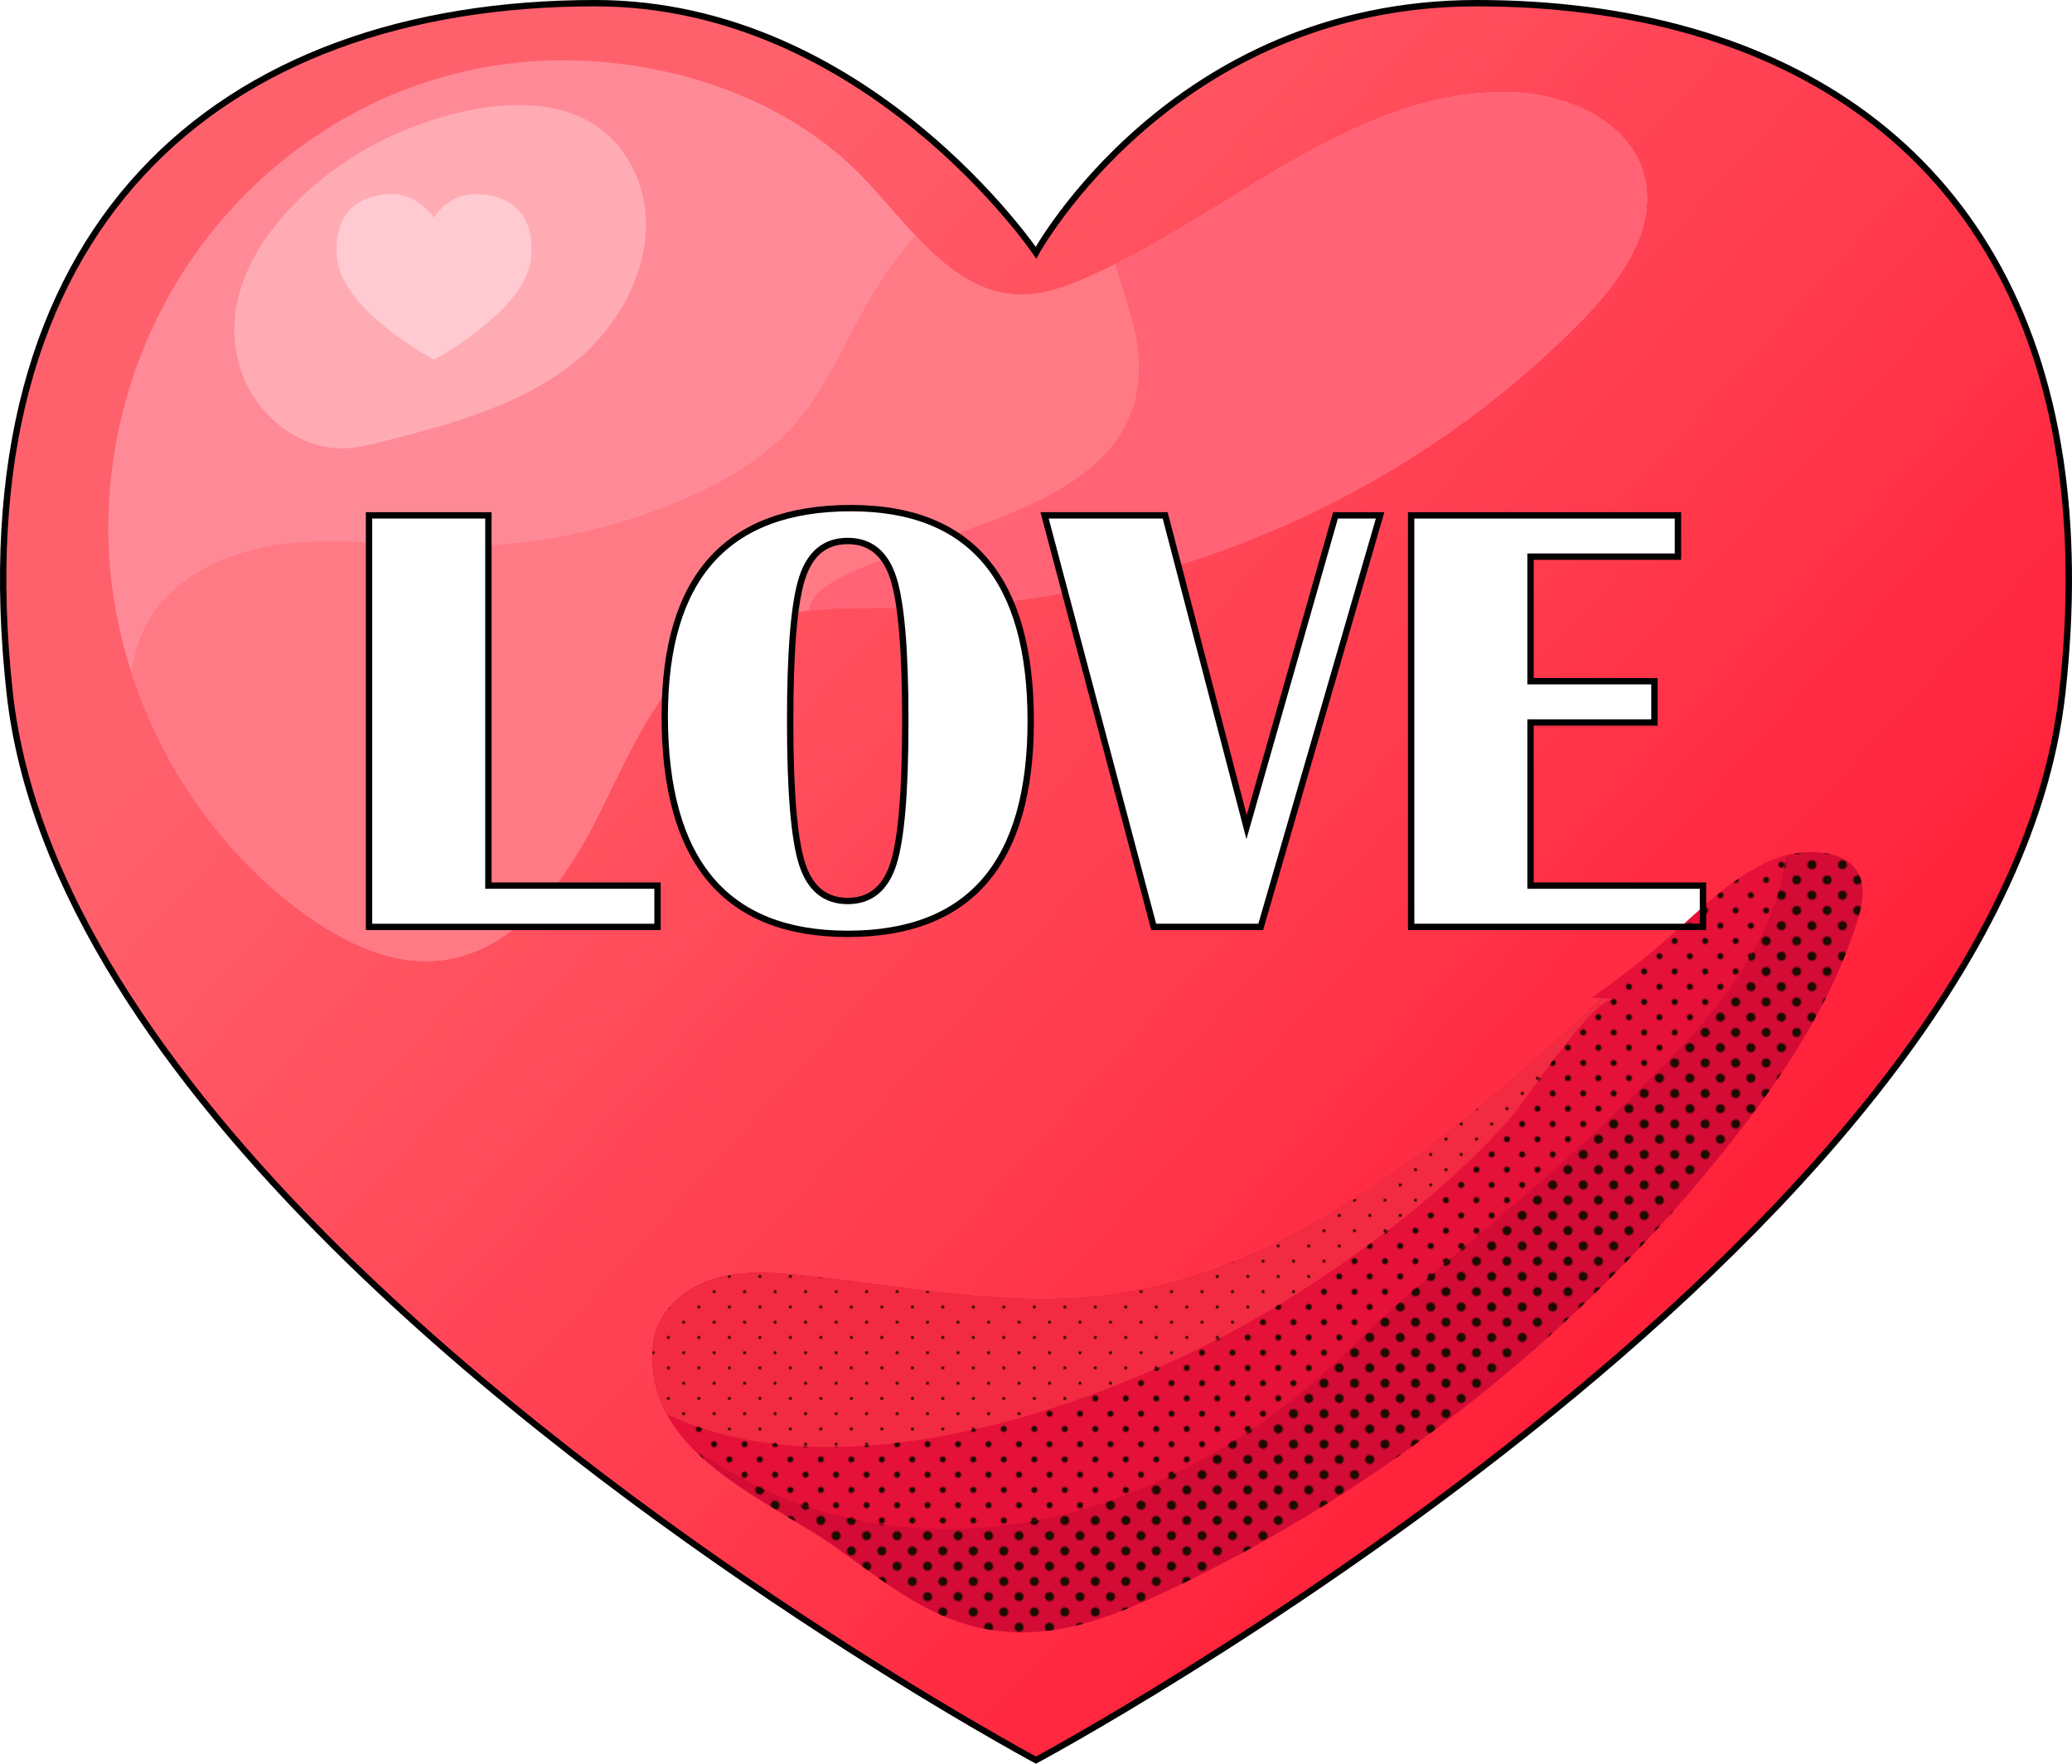 <?xml version="1.0" encoding="UTF-8" standalone="no"?>
<svg
   width="1630.746pt"
   height="1387.855pt"
   viewBox="0 0 1630.746 1387.855"
   version="1.2"
   id="svg455"
   sodipodi:docname="love.svg"
   inkscape:version="1.1.2 (0a00cf5339, 2022-02-04)"
   xmlns:inkscape="http://www.inkscape.org/namespaces/inkscape"
   xmlns:sodipodi="http://sodipodi.sourceforge.net/DTD/sodipodi-0.dtd"
   xmlns:xlink="http://www.w3.org/1999/xlink"
   xmlns="http://www.w3.org/2000/svg"
   xmlns:svg="http://www.w3.org/2000/svg">
  <sodipodi:namedview
     id="namedview457"
     pagecolor="#ffffff"
     bordercolor="#666666"
     borderopacity="1.0"
     inkscape:pageshadow="2"
     inkscape:pageopacity="0.0"
     inkscape:pagecheckerboard="0"
     inkscape:document-units="pt"
     showgrid="false"
     fit-margin-top="0"
     fit-margin-left="0"
     fit-margin-right="0"
     fit-margin-bottom="0"
     inkscape:zoom="0.18011793"
     inkscape:cx="1077.0721"
     inkscape:cy="1354.668"
     inkscape:window-width="1551"
     inkscape:window-height="991"
     inkscape:window-x="26"
     inkscape:window-y="23"
     inkscape:window-maximized="0"
     inkscape:current-layer="surface1968" />
  <defs
     id="defs390">
    <clipPath
       id="clip1">
      <path
         d="M 20,87 H 1647 V 1470 H 20 Z m 0,0"
         id="path2" />
    </clipPath>
    <clipPath
       id="clip2">
      <path
         d="m 833.852,283.809 c 0,0 -132.969,-196.359 -346.867,-196.359 -296.539,0 -501.641,175.797 -460.84,542.992 48.086,432.789 807.707,839.531 807.707,839.531 0,0 759.621,-406.742 807.707,-839.531 40.801,-367.195 -164.301,-542.992 -460.844,-542.992 -239.367,0 -346.863,196.359 -346.863,196.359"
         id="path5" />
    </clipPath>
    <linearGradient
       id="linear0"
       gradientUnits="userSpaceOnUse"
       x1="-0.335"
       y1="0"
       x2="1.159"
       y2="0"
       gradientTransform="matrix(1062.714,985.222,-985.222,1062.714,499.165,262.852)">
      <stop
         offset="0"
         style="stop-color:rgb(100%,38.039%,42.352%);stop-opacity:1;"
         id="stop8" />
      <stop
         offset="0.125"
         style="stop-color:rgb(100%,38.039%,42.352%);stop-opacity:1;"
         id="stop10" />
      <stop
         offset="0.188"
         style="stop-color:rgb(100%,38.039%,42.352%);stop-opacity:1;"
         id="stop12" />
      <stop
         offset="0.219"
         style="stop-color:rgb(100%,38.039%,42.352%);stop-opacity:1;"
         id="stop14" />
      <stop
         offset="0.227"
         style="stop-color:rgb(100%,38.039%,42.352%);stop-opacity:1;"
         id="stop16" />
      <stop
         offset="0.234"
         style="stop-color:rgb(100%,37.646%,41.96%);stop-opacity:1;"
         id="stop18" />
      <stop
         offset="0.242"
         style="stop-color:rgb(100%,37.254%,41.96%);stop-opacity:1;"
         id="stop20" />
      <stop
         offset="0.25"
         style="stop-color:rgb(100%,37.254%,41.568%);stop-opacity:1;"
         id="stop22" />
      <stop
         offset="0.258"
         style="stop-color:rgb(100%,36.862%,41.176%);stop-opacity:1;"
         id="stop24" />
      <stop
         offset="0.266"
         style="stop-color:rgb(100%,36.47%,41.176%);stop-opacity:1;"
         id="stop26" />
      <stop
         offset="0.273"
         style="stop-color:rgb(100%,36.078%,40.784%);stop-opacity:1;"
         id="stop28" />
      <stop
         offset="0.281"
         style="stop-color:rgb(100%,35.686%,40.392%);stop-opacity:1;"
         id="stop30" />
      <stop
         offset="0.289"
         style="stop-color:rgb(100%,35.294%,40.392%);stop-opacity:1;"
         id="stop32" />
      <stop
         offset="0.297"
         style="stop-color:rgb(100%,35.294%,39.999%);stop-opacity:1;"
         id="stop34" />
      <stop
         offset="0.305"
         style="stop-color:rgb(100%,34.901%,39.607%);stop-opacity:1;"
         id="stop36" />
      <stop
         offset="0.312"
         style="stop-color:rgb(100%,34.117%,39.607%);stop-opacity:1;"
         id="stop38" />
      <stop
         offset="0.32"
         style="stop-color:rgb(100%,33.725%,39.215%);stop-opacity:1;"
         id="stop40" />
      <stop
         offset="0.328"
         style="stop-color:rgb(100%,33.333%,38.431%);stop-opacity:1;"
         id="stop42" />
      <stop
         offset="0.336"
         style="stop-color:rgb(100%,32.941%,38.823%);stop-opacity:1;"
         id="stop44" />
      <stop
         offset="0.344"
         style="stop-color:rgb(100%,32.549%,38.039%);stop-opacity:1;"
         id="stop46" />
      <stop
         offset="0.352"
         style="stop-color:rgb(100%,32.549%,37.646%);stop-opacity:1;"
         id="stop48" />
      <stop
         offset="0.359"
         style="stop-color:rgb(100%,32.156%,37.646%);stop-opacity:1;"
         id="stop50" />
      <stop
         offset="0.367"
         style="stop-color:rgb(100%,31.764%,37.254%);stop-opacity:1;"
         id="stop52" />
      <stop
         offset="0.375"
         style="stop-color:rgb(100%,31.372%,36.862%);stop-opacity:1;"
         id="stop54" />
      <stop
         offset="0.383"
         style="stop-color:rgb(100%,30.98%,36.862%);stop-opacity:1;"
         id="stop56" />
      <stop
         offset="0.391"
         style="stop-color:rgb(100%,30.588%,36.47%);stop-opacity:1;"
         id="stop58" />
      <stop
         offset="0.398"
         style="stop-color:rgb(100%,30.196%,36.078%);stop-opacity:1;"
         id="stop60" />
      <stop
         offset="0.406"
         style="stop-color:rgb(100%,30.196%,36.078%);stop-opacity:1;"
         id="stop62" />
      <stop
         offset="0.414"
         style="stop-color:rgb(100%,29.803%,35.686%);stop-opacity:1;"
         id="stop64" />
      <stop
         offset="0.422"
         style="stop-color:rgb(100%,29.411%,35.294%);stop-opacity:1;"
         id="stop66" />
      <stop
         offset="0.43"
         style="stop-color:rgb(100%,29.019%,35.294%);stop-opacity:1;"
         id="stop68" />
      <stop
         offset="0.438"
         style="stop-color:rgb(100%,28.627%,34.901%);stop-opacity:1;"
         id="stop70" />
      <stop
         offset="0.445"
         style="stop-color:rgb(100%,27.843%,34.509%);stop-opacity:1;"
         id="stop72" />
      <stop
         offset="0.453"
         style="stop-color:rgb(100%,27.451%,34.509%);stop-opacity:1;"
         id="stop74" />
      <stop
         offset="0.461"
         style="stop-color:rgb(100%,27.451%,34.117%);stop-opacity:1;"
         id="stop76" />
      <stop
         offset="0.469"
         style="stop-color:rgb(100%,27.058%,33.725%);stop-opacity:1;"
         id="stop78" />
      <stop
         offset="0.477"
         style="stop-color:rgb(100%,26.666%,33.333%);stop-opacity:1;"
         id="stop80" />
      <stop
         offset="0.484"
         style="stop-color:rgb(100%,26.274%,33.333%);stop-opacity:1;"
         id="stop82" />
      <stop
         offset="0.492"
         style="stop-color:rgb(100%,25.882%,32.941%);stop-opacity:1;"
         id="stop84" />
      <stop
         offset="0.5"
         style="stop-color:rgb(100%,25.49%,32.549%);stop-opacity:1;"
         id="stop86" />
      <stop
         offset="0.508"
         style="stop-color:rgb(100%,25.49%,32.549%);stop-opacity:1;"
         id="stop88" />
      <stop
         offset="0.516"
         style="stop-color:rgb(100%,25.098%,32.156%);stop-opacity:1;"
         id="stop90" />
      <stop
         offset="0.523"
         style="stop-color:rgb(100%,24.706%,31.764%);stop-opacity:1;"
         id="stop92" />
      <stop
         offset="0.531"
         style="stop-color:rgb(100%,24.313%,31.764%);stop-opacity:1;"
         id="stop94" />
      <stop
         offset="0.539"
         style="stop-color:rgb(100%,23.921%,31.372%);stop-opacity:1;"
         id="stop96" />
      <stop
         offset="0.547"
         style="stop-color:rgb(100%,23.529%,30.98%);stop-opacity:1;"
         id="stop98" />
      <stop
         offset="0.555"
         style="stop-color:rgb(100%,23.137%,30.98%);stop-opacity:1;"
         id="stop100" />
      <stop
         offset="0.562"
         style="stop-color:rgb(100%,23.137%,30.588%);stop-opacity:1;"
         id="stop102" />
      <stop
         offset="0.57"
         style="stop-color:rgb(100%,22.353%,29.803%);stop-opacity:1;"
         id="stop104" />
      <stop
         offset="0.578"
         style="stop-color:rgb(100%,21.96%,29.803%);stop-opacity:1;"
         id="stop106" />
      <stop
         offset="0.586"
         style="stop-color:rgb(100%,21.568%,29.411%);stop-opacity:1;"
         id="stop108" />
      <stop
         offset="0.594"
         style="stop-color:rgb(100%,21.176%,29.019%);stop-opacity:1;"
         id="stop110" />
      <stop
         offset="0.602"
         style="stop-color:rgb(100%,20.784%,29.019%);stop-opacity:1;"
         id="stop112" />
      <stop
         offset="0.609"
         style="stop-color:rgb(100%,20.392%,28.627%);stop-opacity:1;"
         id="stop114" />
      <stop
         offset="0.617"
         style="stop-color:rgb(100%,20.392%,28.235%);stop-opacity:1;"
         id="stop116" />
      <stop
         offset="0.625"
         style="stop-color:rgb(100%,20%,28.235%);stop-opacity:1;"
         id="stop118" />
      <stop
         offset="0.633"
         style="stop-color:rgb(100%,19.608%,27.843%);stop-opacity:1;"
         id="stop120" />
      <stop
         offset="0.641"
         style="stop-color:rgb(100%,19.215%,27.451%);stop-opacity:1;"
         id="stop122" />
      <stop
         offset="0.648"
         style="stop-color:rgb(100%,18.823%,27.451%);stop-opacity:1;"
         id="stop124" />
      <stop
         offset="0.656"
         style="stop-color:rgb(100%,18.039%,27.058%);stop-opacity:1;"
         id="stop126" />
      <stop
         offset="0.664"
         style="stop-color:rgb(100%,17.647%,26.666%);stop-opacity:1;"
         id="stop128" />
      <stop
         offset="0.672"
         style="stop-color:rgb(100%,17.647%,26.666%);stop-opacity:1;"
         id="stop130" />
      <stop
         offset="0.68"
         style="stop-color:rgb(100%,17.255%,26.274%);stop-opacity:1;"
         id="stop132" />
      <stop
         offset="0.688"
         style="stop-color:rgb(100%,16.862%,25.882%);stop-opacity:1;"
         id="stop134" />
      <stop
         offset="0.695"
         style="stop-color:rgb(100%,16.47%,25.882%);stop-opacity:1;"
         id="stop136" />
      <stop
         offset="0.703"
         style="stop-color:rgb(100%,16.078%,25.49%);stop-opacity:1;"
         id="stop138" />
      <stop
         offset="0.711"
         style="stop-color:rgb(100%,15.686%,25.098%);stop-opacity:1;"
         id="stop140" />
      <stop
         offset="0.719"
         style="stop-color:rgb(100%,15.686%,25.098%);stop-opacity:1;"
         id="stop142" />
      <stop
         offset="0.727"
         style="stop-color:rgb(100%,15.294%,24.706%);stop-opacity:1;"
         id="stop144" />
      <stop
         offset="0.734"
         style="stop-color:rgb(100%,14.51%,23.921%);stop-opacity:1;"
         id="stop146" />
      <stop
         offset="0.742"
         style="stop-color:rgb(100%,14.117%,23.529%);stop-opacity:1;"
         id="stop148" />
      <stop
         offset="0.75"
         style="stop-color:rgb(100%,13.725%,23.529%);stop-opacity:1;"
         id="stop150" />
      <stop
         offset="0.758"
         style="stop-color:rgb(100%,13.333%,23.137%);stop-opacity:1;"
         id="stop152" />
      <stop
         offset="0.766"
         style="stop-color:rgb(100%,12.941%,22.745%);stop-opacity:1;"
         id="stop154" />
      <stop
         offset="0.773"
         style="stop-color:rgb(100%,12.941%,22.745%);stop-opacity:1;"
         id="stop156" />
      <stop
         offset="0.781"
         style="stop-color:rgb(100%,12.549%,22.353%);stop-opacity:1;"
         id="stop158" />
      <stop
         offset="0.789"
         style="stop-color:rgb(100%,12.157%,21.96%);stop-opacity:1;"
         id="stop160" />
      <stop
         offset="0.797"
         style="stop-color:rgb(100%,11.765%,21.96%);stop-opacity:1;"
         id="stop162" />
      <stop
         offset="0.805"
         style="stop-color:rgb(100%,10.98%,21.568%);stop-opacity:1;"
         id="stop164" />
      <stop
         offset="0.812"
         style="stop-color:rgb(100%,10.588%,21.176%);stop-opacity:1;"
         id="stop166" />
      <stop
         offset="0.82"
         style="stop-color:rgb(100%,10.196%,21.176%);stop-opacity:1;"
         id="stop168" />
      <stop
         offset="0.828"
         style="stop-color:rgb(100%,10.196%,20.784%);stop-opacity:1;"
         id="stop170" />
      <stop
         offset="0.836"
         style="stop-color:rgb(100%,9.804%,20.392%);stop-opacity:1;"
         id="stop172" />
      <stop
         offset="0.844"
         style="stop-color:rgb(100%,9.412%,20.392%);stop-opacity:1;"
         id="stop174" />
      <stop
         offset="0.852"
         style="stop-color:rgb(100%,9.019%,20%);stop-opacity:1;"
         id="stop176" />
      <stop
         offset="0.859"
         style="stop-color:rgb(100%,8.627%,19.215%);stop-opacity:1;"
         id="stop178" />
      <stop
         offset="0.867"
         style="stop-color:rgb(100%,7.843%,19.215%);stop-opacity:1;"
         id="stop180" />
      <stop
         offset="0.875"
         style="stop-color:rgb(100%,7.451%,18.823%);stop-opacity:1;"
         id="stop182" />
      <stop
         offset="0.883"
         style="stop-color:rgb(100%,7.451%,18.431%);stop-opacity:1;"
         id="stop184" />
      <stop
         offset="0.891"
         style="stop-color:rgb(100%,7.059%,18.431%);stop-opacity:1;"
         id="stop186" />
      <stop
         offset="0.906"
         style="stop-color:rgb(100%,6.667%,18.039%);stop-opacity:1;"
         id="stop188" />
      <stop
         offset="0.938"
         style="stop-color:rgb(100%,6.667%,18.039%);stop-opacity:1;"
         id="stop190" />
      <stop
         offset="1"
         style="stop-color:rgb(100%,6.667%,18.039%);stop-opacity:1;"
         id="stop192" />
    </linearGradient>
    <clipPath
       id="clip3">
      <path
         d="m 543,757 h 882 v 532 H 543 Z m 0,0"
         id="path195" />
    </clipPath>
    <clipPath
       id="clip4">
      <path
         d="m 1424.418,757.988 c -12.699,87.703 -78.809,149.172 -144.859,212.52 -65.719,63.031 -138.191,116.32 -202.492,179.352 -64.277,63.02 -148.07,111.719 -236.449,130.301 -60.781,12.781 -125.398,10.328 -184.609,-8.801 -29.648,-9.59 -56.711,-23.5 -82.602,-40.699 -3.02,-2.012 -6.258,-3.91 -9.629,-5.719 -8.109,-8.32 -15.121,-17.332 -20.469,-27.223 144.879,68.641 364.148,-12.738 486.699,-89.027 63.941,-39.801 127.723,-87.773 177.57,-144.281 11.25,-12.762 64.762,-95.57 81.418,-92.93 -2.957,-0.473 -5.906,-0.812 -8.855,-1.039 -3.023,-0.242 -6.043,-0.352 -9.051,-0.352 24.828,-17.34 48.59,-36.219 71.059,-56.559 24.508,-22.184 51.809,-47.48 82.27,-55.543"
         id="path198" />
    </clipPath>
    <clipPath
       id="clip5">
      <rect
         x="0"
         y="0"
         width="48"
         height="48"
         id="rect201" />
    </clipPath>
    <g
       id="surface1972"
       clip-path="url(#clip5)">
      <path
         style="fill:#1c0c00;fill-opacity:1;fill-rule:nonzero;stroke:none"
         d="m 24,-2.402 c 1.324,0 2.398,1.074 2.398,2.402 0,1.324 -1.074,2.402 -2.398,2.402 -1.324,0 -2.398,-1.078 -2.398,-2.402 0,-1.328 1.074,-2.402 2.398,-2.402"
         id="path204" />
      <path
         style="fill:#1c0c00;fill-opacity:1;fill-rule:nonzero;stroke:none"
         d="m 48,-2.402 c 1.324,0 2.398,1.074 2.398,2.402 0,1.324 -1.074,2.402 -2.398,2.402 -1.324,0 -2.398,-1.078 -2.398,-2.402 0,-1.328 1.074,-2.402 2.398,-2.402"
         id="path206" />
      <path
         style="fill:#1c0c00;fill-opacity:1;fill-rule:nonzero;stroke:none"
         d="m 24,21.598 c 1.324,0 2.398,1.074 2.398,2.402 0,1.324 -1.074,2.402 -2.398,2.402 -1.324,0 -2.398,-1.078 -2.398,-2.402 0,-1.328 1.074,-2.402 2.398,-2.402"
         id="path208" />
      <path
         style="fill:#1c0c00;fill-opacity:1;fill-rule:nonzero;stroke:none"
         d="m 48,21.598 c 1.324,0 2.398,1.074 2.398,2.402 0,1.324 -1.074,2.402 -2.398,2.402 -1.324,0 -2.398,-1.078 -2.398,-2.402 0,-1.328 1.074,-2.402 2.398,-2.402"
         id="path210" />
      <path
         style="fill:#1c0c00;fill-opacity:1;fill-rule:nonzero;stroke:none"
         d="m 36,9.598 c 1.324,0 2.398,1.074 2.398,2.402 0,1.324 -1.074,2.402 -2.398,2.402 -1.324,0 -2.398,-1.078 -2.398,-2.402 0,-1.328 1.074,-2.402 2.398,-2.402"
         id="path212" />
      <path
         style="fill:#1c0c00;fill-opacity:1;fill-rule:nonzero;stroke:none"
         d="m 12,9.598 c 1.324,0 2.398,1.074 2.398,2.402 0,1.324 -1.074,2.402 -2.398,2.402 -1.324,0 -2.398,-1.078 -2.398,-2.402 0,-1.328 1.074,-2.402 2.398,-2.402"
         id="path214" />
      <path
         style="fill:#1c0c00;fill-opacity:1;fill-rule:nonzero;stroke:none"
         d="m 36,33.598 c 1.324,0 2.398,1.074 2.398,2.402 0,1.324 -1.074,2.402 -2.398,2.402 -1.324,0 -2.398,-1.078 -2.398,-2.402 0,-1.328 1.074,-2.402 2.398,-2.402"
         id="path216" />
      <path
         style="fill:#1c0c00;fill-opacity:1;fill-rule:nonzero;stroke:none"
         d="m 12,33.598 c 1.324,0 2.398,1.074 2.398,2.402 0,1.324 -1.074,2.402 -2.398,2.402 -1.324,0 -2.398,-1.078 -2.398,-2.402 0,-1.328 1.074,-2.402 2.398,-2.402"
         id="path218" />
      <path
         style="fill:#1c0c00;fill-opacity:1;fill-rule:nonzero;stroke:none"
         d="M 0,-2.402 C 1.324,-2.402 2.398,-1.328 2.398,0 2.398,1.324 1.324,2.402 0,2.402 -1.324,2.402 -2.398,1.324 -2.398,0 -2.398,-1.328 -1.324,-2.402 0,-2.402"
         id="path220" />
      <path
         style="fill:#1c0c00;fill-opacity:1;fill-rule:nonzero;stroke:none"
         d="m 0,21.598 c 1.324,0 2.398,1.074 2.398,2.402 0,1.324 -1.074,2.402 -2.398,2.402 -1.324,0 -2.398,-1.078 -2.398,-2.402 0,-1.328 1.074,-2.402 2.398,-2.402"
         id="path222" />
      <path
         style="fill:#1c0c00;fill-opacity:1;fill-rule:nonzero;stroke:none"
         d="m 24,45.598 c 1.324,0 2.398,1.074 2.398,2.402 0,1.324 -1.074,2.402 -2.398,2.402 -1.324,0 -2.398,-1.078 -2.398,-2.402 0,-1.328 1.074,-2.402 2.398,-2.402"
         id="path224" />
      <path
         style="fill:#1c0c00;fill-opacity:1;fill-rule:nonzero;stroke:none"
         d="m 48,45.598 c 1.324,0 2.398,1.074 2.398,2.402 0,1.324 -1.074,2.402 -2.398,2.402 -1.324,0 -2.398,-1.078 -2.398,-2.402 0,-1.328 1.074,-2.402 2.398,-2.402"
         id="path226" />
      <path
         style="fill:#1c0c00;fill-opacity:1;fill-rule:nonzero;stroke:none"
         d="m 0,45.598 c 1.324,0 2.398,1.074 2.398,2.402 0,1.324 -1.074,2.402 -2.398,2.402 -1.324,0 -2.398,-1.078 -2.398,-2.402 0,-1.328 1.074,-2.402 2.398,-2.402"
         id="path228" />
    </g>
    <pattern
       id="pattern0"
       patternUnits="userSpaceOnUse"
       width="48"
       height="48"
       patternTransform="matrix(1,0,0,-1,-7.472,1617.39)">
      <use
         xlink:href="#surface1972"
         id="use231" />
    </pattern>
    <clipPath
       id="clip6">
      <path
         d="m 531,870 h 758 v 354 H 531 Z m 0,0"
         id="path234" />
    </clipPath>
    <clipPath
       id="clip7">
      <path
         d="m 1288.996,871.48 c -16.656,-2.641 -70.168,80.168 -81.418,92.93 -49.852,56.508 -113.629,104.48 -177.57,144.277 -122.551,76.293 -341.82,157.672 -486.699,89.031 -8.68,-16.008 -13.031,-34.328 -10.691,-55.77 2.582,-23.691 22.992,-42.441 45.602,-49.98 22.598,-7.539 47.129,-5.981 70.828,-3.531 81.25,8.383 162.883,26.141 243.852,15.434 C 1040.738,1084.309 1168.508,973 1280.141,870.438 c 2.949,0.23 5.899,0.57 8.855,1.043"
         id="path237" />
    </clipPath>
    <clipPath
       id="clip8">
      <rect
         x="0"
         y="0"
         width="48"
         height="48"
         id="rect240" />
    </clipPath>
    <g
       id="surface1975"
       clip-path="url(#clip8)">
      <path
         style="fill:#1c0c00;fill-opacity:1;fill-rule:nonzero;stroke:none"
         d="m 24,-1.199 c 0.66,0 1.199,0.535 1.199,1.199 0,0.66 -0.539,1.199 -1.199,1.199 -0.664,0 -1.199,-0.539 -1.199,-1.199 0,-0.664 0.535,-1.199 1.199,-1.199"
         id="path243" />
      <path
         style="fill:#1c0c00;fill-opacity:1;fill-rule:nonzero;stroke:none"
         d="m 48,-1.199 c 0.66,0 1.199,0.535 1.199,1.199 0,0.66 -0.539,1.199 -1.199,1.199 -0.664,0 -1.199,-0.539 -1.199,-1.199 0,-0.664 0.535,-1.199 1.199,-1.199"
         id="path245" />
      <path
         style="fill:#1c0c00;fill-opacity:1;fill-rule:nonzero;stroke:none"
         d="m 24,22.801 c 0.66,0 1.199,0.535 1.199,1.199 0,0.66 -0.539,1.199 -1.199,1.199 -0.664,0 -1.199,-0.539 -1.199,-1.199 0,-0.664 0.535,-1.199 1.199,-1.199"
         id="path247" />
      <path
         style="fill:#1c0c00;fill-opacity:1;fill-rule:nonzero;stroke:none"
         d="m 48,22.801 c 0.66,0 1.199,0.535 1.199,1.199 0,0.66 -0.539,1.199 -1.199,1.199 -0.664,0 -1.199,-0.539 -1.199,-1.199 0,-0.664 0.535,-1.199 1.199,-1.199"
         id="path249" />
      <path
         style="fill:#1c0c00;fill-opacity:1;fill-rule:nonzero;stroke:none"
         d="m 36,10.801 c 0.66,0 1.199,0.535 1.199,1.199 0,0.66 -0.539,1.199 -1.199,1.199 -0.664,0 -1.199,-0.539 -1.199,-1.199 0,-0.664 0.535,-1.199 1.199,-1.199"
         id="path251" />
      <path
         style="fill:#1c0c00;fill-opacity:1;fill-rule:nonzero;stroke:none"
         d="m 12,10.801 c 0.66,0 1.199,0.535 1.199,1.199 0,0.66 -0.539,1.199 -1.199,1.199 -0.664,0 -1.199,-0.539 -1.199,-1.199 0,-0.664 0.535,-1.199 1.199,-1.199"
         id="path253" />
      <path
         style="fill:#1c0c00;fill-opacity:1;fill-rule:nonzero;stroke:none"
         d="m 36,34.801 c 0.66,0 1.199,0.535 1.199,1.199 0,0.66 -0.539,1.199 -1.199,1.199 -0.664,0 -1.199,-0.539 -1.199,-1.199 0,-0.664 0.535,-1.199 1.199,-1.199"
         id="path255" />
      <path
         style="fill:#1c0c00;fill-opacity:1;fill-rule:nonzero;stroke:none"
         d="m 12,34.801 c 0.66,0 1.199,0.535 1.199,1.199 0,0.66 -0.539,1.199 -1.199,1.199 -0.664,0 -1.199,-0.539 -1.199,-1.199 0,-0.664 0.535,-1.199 1.199,-1.199"
         id="path257" />
      <path
         style="fill:#1c0c00;fill-opacity:1;fill-rule:nonzero;stroke:none"
         d="M 0,-1.199 C 0.66,-1.199 1.199,-0.664 1.199,0 1.199,0.66 0.66,1.199 0,1.199 -0.664,1.199 -1.199,0.66 -1.199,0 -1.199,-0.664 -0.664,-1.199 0,-1.199"
         id="path259" />
      <path
         style="fill:#1c0c00;fill-opacity:1;fill-rule:nonzero;stroke:none"
         d="m 0,22.801 c 0.66,0 1.199,0.535 1.199,1.199 0,0.66 -0.539,1.199 -1.199,1.199 -0.664,0 -1.199,-0.539 -1.199,-1.199 0,-0.664 0.535,-1.199 1.199,-1.199"
         id="path261" />
      <path
         style="fill:#1c0c00;fill-opacity:1;fill-rule:nonzero;stroke:none"
         d="m 24,46.801 c 0.66,0 1.199,0.535 1.199,1.199 0,0.66 -0.539,1.199 -1.199,1.199 -0.664,0 -1.199,-0.539 -1.199,-1.199 0,-0.664 0.535,-1.199 1.199,-1.199"
         id="path263" />
      <path
         style="fill:#1c0c00;fill-opacity:1;fill-rule:nonzero;stroke:none"
         d="m 48,46.801 c 0.66,0 1.199,0.535 1.199,1.199 0,0.66 -0.539,1.199 -1.199,1.199 -0.664,0 -1.199,-0.539 -1.199,-1.199 0,-0.664 0.535,-1.199 1.199,-1.199"
         id="path265" />
      <path
         style="fill:#1c0c00;fill-opacity:1;fill-rule:nonzero;stroke:none"
         d="m 0,46.801 c 0.66,0 1.199,0.535 1.199,1.199 0,0.66 -0.539,1.199 -1.199,1.199 -0.664,0 -1.199,-0.539 -1.199,-1.199 0,-0.664 0.535,-1.199 1.199,-1.199"
         id="path267" />
    </g>
    <pattern
       id="pattern1"
       patternUnits="userSpaceOnUse"
       width="48"
       height="48"
       patternTransform="matrix(1,0,0,-1,-7.472,1617.39)">
      <use
         xlink:href="#surface1975"
         id="use270" />
    </pattern>
    <clipPath
       id="clip9">
      <path
         d="M 0,16 H 1669.566 V 1541 H 0 Z m 0,0"
         id="path273" />
    </clipPath>
    <clipPath
       id="clip10">
      <path
         d="m 563,755 h 922 v 615 H 563 Z m 0,0"
         id="path276" />
    </clipPath>
    <clipPath
       id="clip11">
      <path
         d="m 1480.137,810.25 c -20.527,64.801 -58.859,122.52 -101.09,175.781 -118.051,148.887 -270.809,270.09 -442.637,351.199 -37.441,17.668 -77.312,33.77 -118.691,32.199 -60.129,-2.281 -97.422,-36 -143.801,-68.449 -32.059,-22.43 -79.129,-44.199 -110.141,-76.043 3.371,1.812 6.609,3.711 9.633,5.723 25.887,17.199 52.949,31.109 82.598,40.699 59.211,19.129 123.832,21.578 184.609,8.801 88.379,-18.582 172.172,-67.281 236.453,-130.301 64.297,-63.031 136.769,-116.32 202.488,-179.352 66.051,-63.348 132.16,-124.82 144.859,-212.52 10.062,-2.66 20.461,-3.438 31.219,-1.609 8.98,1.531 18.094,5.27 23.492,12.609 8.48,11.52 5.328,27.621 1.008,41.262"
         id="path279" />
    </clipPath>
    <clipPath
       id="clip12">
      <rect
         x="0"
         y="0"
         width="48"
         height="48"
         id="rect282" />
    </clipPath>
    <g
       id="surface1978"
       clip-path="url(#clip12)">
      <path
         style="fill:#1c0c00;fill-opacity:1;fill-rule:nonzero;stroke:none"
         d="m 24,-3.598 c 1.988,0 3.602,1.605 3.602,3.598 0,1.988 -1.613,3.598 -3.602,3.598 -1.988,0 -3.602,-1.609 -3.602,-3.598 0,-1.992 1.613,-3.598 3.602,-3.598"
         id="path285" />
      <path
         style="fill:#1c0c00;fill-opacity:1;fill-rule:nonzero;stroke:none"
         d="m 48,-3.598 c 1.988,0 3.602,1.605 3.602,3.598 0,1.988 -1.613,3.598 -3.602,3.598 -1.988,0 -3.602,-1.609 -3.602,-3.598 0,-1.992 1.613,-3.598 3.602,-3.598"
         id="path287" />
      <path
         style="fill:#1c0c00;fill-opacity:1;fill-rule:nonzero;stroke:none"
         d="m 24,20.402 c 1.988,0 3.602,1.605 3.602,3.598 0,1.988 -1.613,3.598 -3.602,3.598 -1.988,0 -3.602,-1.609 -3.602,-3.598 0,-1.992 1.613,-3.598 3.602,-3.598"
         id="path289" />
      <path
         style="fill:#1c0c00;fill-opacity:1;fill-rule:nonzero;stroke:none"
         d="m 48,20.402 c 1.988,0 3.602,1.605 3.602,3.598 0,1.988 -1.613,3.598 -3.602,3.598 -1.988,0 -3.602,-1.609 -3.602,-3.598 0,-1.992 1.613,-3.598 3.602,-3.598"
         id="path291" />
      <path
         style="fill:#1c0c00;fill-opacity:1;fill-rule:nonzero;stroke:none"
         d="m 36,8.402 c 1.988,0 3.602,1.605 3.602,3.598 0,1.988 -1.613,3.598 -3.602,3.598 -1.988,0 -3.602,-1.609 -3.602,-3.598 0,-1.992 1.613,-3.598 3.602,-3.598"
         id="path293" />
      <path
         style="fill:#1c0c00;fill-opacity:1;fill-rule:nonzero;stroke:none"
         d="m 12,8.402 c 1.988,0 3.602,1.605 3.602,3.598 0,1.988 -1.613,3.598 -3.602,3.598 -1.988,0 -3.602,-1.609 -3.602,-3.598 0,-1.992 1.613,-3.598 3.602,-3.598"
         id="path295" />
      <path
         style="fill:#1c0c00;fill-opacity:1;fill-rule:nonzero;stroke:none"
         d="m 36,32.402 c 1.988,0 3.602,1.605 3.602,3.598 0,1.988 -1.613,3.598 -3.602,3.598 -1.988,0 -3.602,-1.609 -3.602,-3.598 0,-1.992 1.613,-3.598 3.602,-3.598"
         id="path297" />
      <path
         style="fill:#1c0c00;fill-opacity:1;fill-rule:nonzero;stroke:none"
         d="m 12,32.402 c 1.988,0 3.602,1.605 3.602,3.598 0,1.988 -1.613,3.598 -3.602,3.598 -1.988,0 -3.602,-1.609 -3.602,-3.598 0,-1.992 1.613,-3.598 3.602,-3.598"
         id="path299" />
      <path
         style="fill:#1c0c00;fill-opacity:1;fill-rule:nonzero;stroke:none"
         d="M 0,-3.598 C 1.988,-3.598 3.602,-1.992 3.602,0 3.602,1.988 1.988,3.598 0,3.598 -1.988,3.598 -3.602,1.988 -3.602,0 -3.602,-1.992 -1.988,-3.598 0,-3.598"
         id="path301" />
      <path
         style="fill:#1c0c00;fill-opacity:1;fill-rule:nonzero;stroke:none"
         d="m 0,20.402 c 1.988,0 3.602,1.605 3.602,3.598 0,1.988 -1.613,3.598 -3.602,3.598 -1.988,0 -3.602,-1.609 -3.602,-3.598 0,-1.992 1.613,-3.598 3.602,-3.598"
         id="path303" />
      <path
         style="fill:#1c0c00;fill-opacity:1;fill-rule:nonzero;stroke:none"
         d="m 24,44.398 c 1.988,0 3.602,1.609 3.602,3.602 0,1.988 -1.613,3.598 -3.602,3.598 -1.988,0 -3.602,-1.609 -3.602,-3.598 0,-1.992 1.613,-3.602 3.602,-3.602"
         id="path305" />
      <path
         style="fill:#1c0c00;fill-opacity:1;fill-rule:nonzero;stroke:none"
         d="m 48,44.398 c 1.988,0 3.602,1.609 3.602,3.602 0,1.988 -1.613,3.598 -3.602,3.598 -1.988,0 -3.602,-1.609 -3.602,-3.598 0,-1.992 1.613,-3.602 3.602,-3.602"
         id="path307" />
      <path
         style="fill:#1c0c00;fill-opacity:1;fill-rule:nonzero;stroke:none"
         d="m 0,44.398 c 1.988,0 3.602,1.609 3.602,3.602 0,1.988 -1.613,3.598 -3.602,3.598 -1.988,0 -3.602,-1.609 -3.602,-3.598 0,-1.992 1.613,-3.602 3.602,-3.602"
         id="path309" />
    </g>
    <pattern
       id="pattern2"
       patternUnits="userSpaceOnUse"
       width="48"
       height="48"
       patternTransform="matrix(1,0,0,-1,-7.472,1617.39)">
      <use
         xlink:href="#surface1978"
         id="use312" />
    </pattern>
    <filter
       id="alpha"
       filterUnits="objectBoundingBox"
       x="0"
       y="0"
       width="1"
       height="1">
      <feColorMatrix
         type="matrix"
         in="SourceGraphic"
         values="0 0 0 0 1 0 0 0 0 1 0 0 0 0 1 0 0 0 1 0"
         id="feColorMatrix315" />
    </filter>
    <mask
       id="mask0">
      <g
         filter="url(#alpha)"
         id="g320">
        <rect
           x="0"
           y="0"
           width="1669.57"
           height="1628.1"
           style="fill:#000000;fill-opacity:0.75;stroke:none"
           id="rect318" />
      </g>
    </mask>
    <clipPath
       id="clip14">
      <path
         d="M 0.141,33 H 22 V 64 H 0.141 Z m 0,0"
         id="path323" />
    </clipPath>
    <clipPath
       id="clip15">
      <path
         d="M 154,0.52 H 280 V 96.453 H 154 Z m 0,0"
         id="path326" />
    </clipPath>
    <clipPath
       id="clip16">
      <path
         d="m 520,41 h 31.422 V 64 H 520 Z m 0,0"
         id="path329" />
    </clipPath>
    <clipPath
       id="clip13">
      <rect
         x="0"
         y="0"
         width="552"
         height="97"
         id="rect332" />
    </clipPath>
    <g
       id="surface1981"
       clip-path="url(#clip13)">
      <g
         clip-path="url(#clip14)"
         clip-rule="nonzero"
         id="g337">
        <path
           style="fill:#000000;fill-opacity:1;fill-rule:nonzero;stroke:none"
           d="m 5.602,52.137 c 0,1.477 0.23,2.73 0.688,3.77 0.457,1.035 1.086,1.816 1.887,2.34 0.797,0.527 1.664,0.789 2.609,0.789 0.957,0 1.832,-0.25 2.621,-0.75 0.789,-0.496 1.422,-1.262 1.895,-2.293 0.473,-1.027 0.707,-2.316 0.707,-3.855 0,-1.449 -0.234,-2.695 -0.707,-3.738 -0.473,-1.043 -1.109,-1.84 -1.914,-2.391 -0.805,-0.555 -1.684,-0.828 -2.641,-0.828 -1,0 -1.887,0.281 -2.672,0.848 -0.785,0.562 -1.391,1.375 -1.824,2.43 -0.43,1.059 -0.648,2.285 -0.648,3.68 m 10.707,7.992 v -0.539 c -0.73,0.84 -1.453,1.52 -2.164,2.043 -0.711,0.527 -1.48,0.926 -2.312,1.199 -0.832,0.273 -1.738,0.406 -2.723,0.406 -1.301,0 -2.508,-0.273 -3.617,-0.824 C 4.383,61.863 3.422,61.074 2.613,60.051 1.801,59.027 1.188,57.824 0.77,56.441 0.352,55.062 0.141,53.566 0.141,51.957 c 0,-3.402 0.832,-6.051 2.492,-7.953 1.66,-1.902 3.848,-2.852 6.559,-2.852 1.566,0 2.891,0.27 3.965,0.809 1.078,0.535 2.125,1.363 3.152,2.48 V 36.406 c 0,-1.113 0.223,-1.957 0.668,-2.531 0.445,-0.57 1.078,-0.855 1.902,-0.855 0.824,0 1.457,0.262 1.902,0.785 0.445,0.527 0.668,1.301 0.668,2.324 v 24 c 0,1.035 -0.238,1.816 -0.715,2.332 -0.48,0.52 -1.098,0.777 -1.855,0.777 -0.746,0 -1.359,-0.27 -1.844,-0.805 C 16.551,61.895 16.309,61.125 16.309,60.129"
           id="path335" />
      </g>
      <path
         style="fill:#000000;fill-opacity:1;fill-rule:nonzero;stroke:none"
         d="m 31.457,50.422 h 9.867 c -0.133,-1.859 -0.633,-3.254 -1.504,-4.176 -0.871,-0.926 -2.016,-1.387 -3.438,-1.387 -1.355,0 -2.469,0.469 -3.34,1.406 -0.871,0.938 -1.398,2.32 -1.586,4.156 m 10.645,3.09 H 31.457 c 0.012,1.234 0.262,2.324 0.746,3.27 0.488,0.945 1.129,1.656 1.934,2.133 0.805,0.48 1.695,0.719 2.664,0.719 0.648,0 1.246,-0.078 1.781,-0.23 0.539,-0.152 1.062,-0.391 1.566,-0.719 0.504,-0.324 0.973,-0.672 1.395,-1.043 0.426,-0.375 0.98,-0.879 1.656,-1.52 0.277,-0.238 0.676,-0.355 1.195,-0.355 0.559,0 1.012,0.152 1.355,0.457 0.344,0.305 0.52,0.738 0.52,1.297 0,0.492 -0.195,1.066 -0.578,1.723 -0.387,0.66 -0.969,1.289 -1.746,1.895 -0.777,0.605 -1.754,1.105 -2.93,1.504 -1.176,0.398 -2.527,0.598 -4.059,0.598 -3.492,0 -6.211,-0.996 -8.152,-2.988 -1.938,-1.996 -2.91,-4.699 -2.91,-8.113 0,-1.609 0.238,-3.102 0.719,-4.477 0.48,-1.375 1.176,-2.555 2.094,-3.539 0.918,-0.98 2.047,-1.734 3.387,-2.262 1.344,-0.523 2.832,-0.785 4.465,-0.785 2.129,0 3.953,0.449 5.473,1.344 1.523,0.898 2.664,2.059 3.422,3.48 0.754,1.422 1.133,2.871 1.133,4.344 0,1.371 -0.391,2.258 -1.176,2.66 -0.785,0.406 -1.887,0.609 -3.309,0.609"
         id="path339" />
      <path
         style="fill:#000000;fill-opacity:1;fill-rule:nonzero;stroke:none"
         d="m 68.695,56.121 c 0,1.504 -0.367,2.789 -1.098,3.859 -0.73,1.07 -1.809,1.879 -3.238,2.434 -1.43,0.551 -3.168,0.824 -5.215,0.824 -1.953,0 -3.625,-0.297 -5.023,-0.895 -1.395,-0.598 -2.422,-1.348 -3.09,-2.242 -0.664,-0.898 -0.996,-1.797 -0.996,-2.703 0,-0.598 0.215,-1.109 0.637,-1.535 0.426,-0.426 0.965,-0.637 1.617,-0.637 0.57,0 1.008,0.141 1.316,0.418 0.305,0.281 0.598,0.672 0.875,1.176 0.559,0.969 1.227,1.695 2.004,2.172 0.777,0.48 1.836,0.719 3.18,0.719 1.09,0 1.984,-0.242 2.68,-0.727 0.699,-0.484 1.047,-1.039 1.047,-1.664 0,-0.957 -0.359,-1.656 -1.086,-2.094 -0.723,-0.438 -1.918,-0.859 -3.578,-1.254 -1.871,-0.469 -3.398,-0.953 -4.574,-1.469 -1.176,-0.512 -2.117,-1.184 -2.82,-2.023 -0.703,-0.836 -1.059,-1.867 -1.059,-3.086 0,-1.09 0.328,-2.121 0.977,-3.09 0.652,-0.973 1.613,-1.746 2.883,-2.324 1.27,-0.578 2.801,-0.867 4.594,-0.867 1.41,0 2.676,0.148 3.797,0.438 1.125,0.293 2.062,0.684 2.812,1.176 0.75,0.492 1.32,1.039 1.715,1.637 0.391,0.598 0.586,1.18 0.586,1.754 0,0.625 -0.207,1.133 -0.629,1.535 -0.418,0.398 -1.012,0.598 -1.781,0.598 -0.559,0 -1.035,-0.16 -1.426,-0.48 -0.391,-0.316 -0.84,-0.797 -1.344,-1.434 C 62.043,45.805 61.559,45.379 61,45.059 c -0.559,-0.316 -1.316,-0.477 -2.273,-0.477 -0.984,0 -1.801,0.207 -2.453,0.625 -0.648,0.422 -0.977,0.941 -0.977,1.566 0,0.574 0.242,1.039 0.719,1.406 0.48,0.367 1.125,0.668 1.934,0.906 0.809,0.238 1.926,0.531 3.348,0.879 1.688,0.41 3.066,0.902 4.137,1.473 1.07,0.574 1.883,1.246 2.434,2.023 0.551,0.777 0.828,1.664 0.828,2.66"
         id="path341" />
      <path
         style="fill:#000000;fill-opacity:1;fill-rule:nonzero;stroke:none"
         d="m 78.742,44.203 v 15.727 c 0,1.09 -0.262,1.914 -0.777,2.473 -0.52,0.559 -1.18,0.836 -1.973,0.836 -0.797,0 -1.445,-0.285 -1.945,-0.855 -0.5,-0.57 -0.746,-1.391 -0.746,-2.453 V 44.363 c 0,-1.078 0.246,-1.887 0.746,-2.434 0.5,-0.543 1.148,-0.816 1.945,-0.816 0.793,0 1.453,0.273 1.973,0.816 0.516,0.547 0.777,1.301 0.777,2.273 m -2.691,-5.621 c -0.758,0 -1.406,-0.234 -1.945,-0.699 -0.539,-0.465 -0.805,-1.121 -0.805,-1.973 0,-0.77 0.273,-1.406 0.828,-1.902 0.547,-0.5 1.191,-0.75 1.922,-0.75 0.703,0 1.328,0.227 1.875,0.68 0.543,0.453 0.816,1.109 0.816,1.973 0,0.836 -0.266,1.492 -0.797,1.965 -0.531,0.473 -1.164,0.707 -1.895,0.707"
         id="path343" />
      <path
         style="fill:#000000;fill-opacity:1;fill-rule:nonzero;stroke:none"
         d="m 88.609,51.996 c 0,2.207 0.48,3.875 1.445,5.004 0.965,1.129 2.207,1.695 3.738,1.695 0.902,0 1.754,-0.242 2.559,-0.727 0.805,-0.488 1.461,-1.219 1.965,-2.195 0.504,-0.977 0.758,-2.164 0.758,-3.555 0,-2.223 -0.488,-3.949 -1.465,-5.188 -0.977,-1.234 -2.262,-1.852 -3.859,-1.852 -1.555,0 -2.801,0.59 -3.734,1.773 -0.938,1.184 -1.406,2.863 -1.406,5.043 M 104.375,45.102 V 60.906 c 0,1.809 -0.191,3.363 -0.578,4.664 -0.383,1.305 -1.004,2.379 -1.852,3.23 -0.852,0.852 -1.965,1.48 -3.34,1.895 -1.375,0.41 -3.086,0.617 -5.133,0.617 -1.875,0 -3.547,-0.262 -5.023,-0.789 C 86.973,70 85.836,69.32 85.039,68.492 84.242,67.66 83.844,66.809 83.844,65.934 c 0,-0.668 0.227,-1.207 0.68,-1.625 0.449,-0.422 0.996,-0.629 1.633,-0.629 0.797,0 1.496,0.352 2.094,1.055 0.293,0.359 0.594,0.723 0.906,1.086 0.312,0.367 0.66,0.68 1.039,0.938 0.379,0.262 0.832,0.453 1.363,0.578 0.531,0.129 1.145,0.188 1.836,0.188 1.406,0 2.5,-0.195 3.277,-0.586 0.777,-0.391 1.324,-0.941 1.637,-1.645 0.309,-0.703 0.492,-1.461 0.547,-2.262 0.051,-0.805 0.094,-2.098 0.121,-3.879 -0.84,1.172 -1.809,2.062 -2.902,2.672 -1.094,0.609 -2.402,0.918 -3.918,0.918 -1.82,0 -3.41,-0.465 -4.773,-1.395 -1.363,-0.934 -2.41,-2.234 -3.141,-3.91 -0.73,-1.672 -1.094,-3.605 -1.094,-5.801 0,-1.633 0.219,-3.109 0.668,-4.422 0.445,-1.316 1.078,-2.426 1.902,-3.332 0.824,-0.902 1.773,-1.582 2.852,-2.043 1.074,-0.457 2.258,-0.688 3.547,-0.688 1.543,0 2.879,0.297 4.008,0.887 1.129,0.594 2.18,1.52 3.148,2.781 v -0.738 c 0,-0.941 0.23,-1.672 0.699,-2.191 0.465,-0.52 1.063,-0.777 1.793,-0.777 1.051,0 1.746,0.34 2.094,1.027 0.344,0.684 0.516,1.668 0.516,2.961"
         id="path345" />
      <path
         style="fill:#000000;fill-opacity:1;fill-rule:nonzero;stroke:none"
         d="m 114.82,44.121 v 0.66 c 0.961,-1.262 2.004,-2.188 3.141,-2.781 1.137,-0.59 2.441,-0.887 3.918,-0.887 1.434,0 2.715,0.312 3.848,0.938 1.129,0.625 1.973,1.508 2.531,2.648 0.359,0.668 0.59,1.383 0.695,2.152 0.109,0.773 0.16,1.758 0.16,2.953 v 10.125 c 0,1.09 -0.246,1.914 -0.746,2.473 -0.5,0.559 -1.148,0.836 -1.941,0.836 -0.812,0 -1.469,-0.285 -1.977,-0.855 -0.504,-0.57 -0.758,-1.391 -0.758,-2.453 v -9.07 c 0,-1.793 -0.25,-3.164 -0.746,-4.117 -0.5,-0.949 -1.492,-1.422 -2.98,-1.422 -0.969,0 -1.852,0.289 -2.648,0.867 -0.801,0.578 -1.387,1.371 -1.758,2.379 -0.266,0.812 -0.398,2.328 -0.398,4.547 v 6.816 c 0,1.105 -0.254,1.93 -0.766,2.484 -0.512,0.551 -1.176,0.824 -1.984,0.824 -0.785,0 -1.43,-0.285 -1.934,-0.855 -0.508,-0.57 -0.758,-1.391 -0.758,-2.453 V 44.203 c 0,-1.039 0.227,-1.809 0.676,-2.32 0.453,-0.516 1.07,-0.77 1.855,-0.77 0.48,0 0.91,0.113 1.297,0.34 0.383,0.227 0.695,0.566 0.926,1.016 0.234,0.453 0.348,1.004 0.348,1.652"
         id="path347" />
      <path
         style="fill:#000000;fill-opacity:1;fill-rule:nonzero;stroke:none"
         d="m 139.082,50.422 h 9.867 c -0.133,-1.859 -0.633,-3.254 -1.504,-4.176 -0.871,-0.926 -2.016,-1.387 -3.441,-1.387 -1.352,0 -2.465,0.469 -3.336,1.406 -0.871,0.938 -1.398,2.32 -1.586,4.156 m 10.645,3.09 h -10.645 c 0.012,1.234 0.262,2.324 0.746,3.27 0.488,0.945 1.133,1.656 1.938,2.133 0.801,0.48 1.688,0.719 2.66,0.719 0.652,0 1.246,-0.078 1.781,-0.23 0.539,-0.152 1.062,-0.391 1.566,-0.719 0.504,-0.324 0.969,-0.672 1.395,-1.043 0.426,-0.375 0.977,-0.879 1.656,-1.52 0.277,-0.238 0.676,-0.355 1.195,-0.355 0.559,0 1.012,0.152 1.355,0.457 0.344,0.305 0.52,0.738 0.52,1.297 0,0.492 -0.195,1.066 -0.578,1.723 -0.387,0.66 -0.969,1.289 -1.746,1.895 -0.777,0.605 -1.754,1.105 -2.93,1.504 -1.176,0.398 -2.527,0.598 -4.055,0.598 -3.496,0 -6.215,-0.996 -8.156,-2.988 -1.938,-1.996 -2.906,-4.699 -2.906,-8.113 0,-1.609 0.234,-3.102 0.715,-4.477 0.477,-1.375 1.176,-2.555 2.094,-3.539 0.918,-0.98 2.047,-1.734 3.387,-2.262 1.344,-0.523 2.832,-0.785 4.465,-0.785 2.129,0 3.953,0.449 5.473,1.344 1.523,0.898 2.664,2.059 3.422,3.48 0.754,1.422 1.133,2.871 1.133,4.344 0,1.371 -0.391,2.258 -1.176,2.66 -0.781,0.406 -1.887,0.609 -3.309,0.609"
         id="path349" />
      <path
         style="fill:#000000;fill-opacity:1;fill-rule:nonzero;stroke:none"
         d="m 163.004,52.137 c 0,1.477 0.227,2.73 0.688,3.77 0.461,1.035 1.086,1.816 1.883,2.34 0.797,0.527 1.668,0.789 2.613,0.789 0.957,0 1.828,-0.25 2.621,-0.75 0.789,-0.496 1.422,-1.262 1.895,-2.293 0.469,-1.027 0.707,-2.316 0.707,-3.855 0,-1.449 -0.238,-2.695 -0.707,-3.738 -0.473,-1.043 -1.109,-1.84 -1.914,-2.391 -0.805,-0.555 -1.688,-0.828 -2.645,-0.828 -0.996,0 -1.887,0.281 -2.668,0.848 -0.785,0.562 -1.391,1.375 -1.824,2.43 -0.434,1.059 -0.648,2.285 -0.648,3.68 m 10.703,7.992 v -0.539 c -0.73,0.84 -1.449,1.52 -2.16,2.043 -0.711,0.527 -1.484,0.926 -2.316,1.199 -0.828,0.273 -1.734,0.406 -2.719,0.406 -1.301,0 -2.508,-0.273 -3.617,-0.824 -1.109,-0.551 -2.07,-1.34 -2.883,-2.363 -0.809,-1.023 -1.426,-2.227 -1.844,-3.609 -0.418,-1.379 -0.625,-2.875 -0.625,-4.484 0,-3.402 0.828,-6.051 2.492,-7.953 1.66,-1.902 3.844,-2.852 6.555,-2.852 1.57,0 2.891,0.27 3.969,0.809 1.074,0.535 2.125,1.363 3.148,2.48 V 36.406 c 0,-1.113 0.223,-1.957 0.668,-2.531 0.445,-0.57 1.082,-0.855 1.906,-0.855 0.82,0 1.457,0.262 1.902,0.785 0.445,0.527 0.668,1.301 0.668,2.324 v 24 c 0,1.035 -0.238,1.816 -0.719,2.332 -0.477,0.52 -1.098,0.777 -1.852,0.777 -0.746,0 -1.359,-0.27 -1.848,-0.805 -0.484,-0.539 -0.727,-1.309 -0.727,-2.305"
         id="path351" />
      <path
         style="fill:#000000;fill-opacity:1;fill-rule:nonzero;stroke:none"
         d="m 199.801,52.297 c 0,2.164 0.496,3.828 1.488,4.992 0.988,1.164 2.285,1.746 3.895,1.746 1.367,0 2.547,-0.594 3.539,-1.785 0.988,-1.188 1.484,-2.895 1.484,-5.113 0,-1.438 -0.207,-2.672 -0.617,-3.707 -0.414,-1.035 -0.996,-1.836 -1.754,-2.402 -0.758,-0.566 -1.641,-0.848 -2.652,-0.848 -1.035,0 -1.961,0.281 -2.77,0.848 -0.812,0.566 -1.449,1.383 -1.914,2.453 -0.465,1.066 -0.699,2.34 -0.699,3.816 m -0.258,-16.168 v 8.312 c 1.023,-1.062 2.066,-1.875 3.129,-2.441 1.062,-0.562 2.379,-0.848 3.949,-0.848 1.805,0 3.391,0.43 4.754,1.285 1.359,0.859 2.418,2.102 3.168,3.727 0.75,1.629 1.129,3.562 1.129,5.793 0,1.648 -0.211,3.16 -0.629,4.535 -0.422,1.375 -1.027,2.57 -1.824,3.578 -0.797,1.012 -1.766,1.789 -2.902,2.344 -1.137,0.551 -2.387,0.824 -3.758,0.824 -0.836,0 -1.625,-0.098 -2.363,-0.297 -0.734,-0.199 -1.363,-0.461 -1.883,-0.789 -0.516,-0.324 -0.961,-0.66 -1.324,-1.004 -0.367,-0.348 -0.848,-0.867 -1.445,-1.555 v 0.535 c 0,1.023 -0.246,1.801 -0.738,2.324 -0.492,0.523 -1.117,0.785 -1.875,0.785 -0.77,0 -1.383,-0.262 -1.844,-0.785 -0.457,-0.523 -0.688,-1.301 -0.688,-2.324 V 36.367 c 0,-1.102 0.223,-1.934 0.668,-2.5 0.445,-0.566 1.066,-0.848 1.863,-0.848 0.84,0 1.484,0.27 1.934,0.809 0.453,0.535 0.68,1.305 0.68,2.301"
         id="path353" />
      <path
         style="fill:#000000;fill-opacity:1;fill-rule:nonzero;stroke:none"
         d="m 224.52,63.918 0.5,-1.219 -6.699,-16.863 c -0.414,-0.969 -0.617,-1.672 -0.617,-2.109 0,-0.465 0.121,-0.898 0.359,-1.297 0.238,-0.402 0.566,-0.719 0.984,-0.957 0.418,-0.242 0.855,-0.359 1.305,-0.359 0.785,0 1.379,0.25 1.777,0.746 0.398,0.5 0.75,1.215 1.055,2.145 l 4.605,13.395 4.367,-12.457 c 0.344,-1.012 0.656,-1.801 0.934,-2.375 0.281,-0.57 0.578,-0.957 0.887,-1.156 0.312,-0.199 0.754,-0.297 1.328,-0.297 0.41,0 0.809,0.109 1.188,0.328 0.379,0.219 0.668,0.516 0.875,0.887 0.207,0.371 0.309,0.766 0.309,1.176 -0.051,0.254 -0.137,0.613 -0.258,1.078 -0.121,0.465 -0.266,0.938 -0.441,1.414 l -7.094,18.578 c -0.613,1.637 -1.211,2.918 -1.797,3.848 -0.582,0.93 -1.355,1.645 -2.32,2.145 -0.965,0.496 -2.262,0.746 -3.898,0.746 -1.594,0 -2.789,-0.172 -3.586,-0.52 -0.797,-0.344 -1.195,-0.977 -1.195,-1.891 0,-0.625 0.188,-1.109 0.566,-1.445 0.379,-0.34 0.941,-0.512 1.684,-0.512 0.293,0 0.578,0.043 0.859,0.121 0.344,0.082 0.645,0.121 0.895,0.121 0.625,0 1.117,-0.094 1.477,-0.281 0.359,-0.184 0.68,-0.508 0.969,-0.965 0.285,-0.461 0.613,-1.133 0.984,-2.023"
         id="path355" />
      <g
         clip-path="url(#clip15)"
         clip-rule="nonzero"
         id="g359">
        <path
           style="fill:#000000;fill-opacity:1;fill-rule:nonzero;stroke:none"
           d="m 272.844,81.074 c 0.008,0.109 0.016,0.203 0.016,0.262 l 0.004,0.066 c -0.008,0.547 -0.297,0.945 -0.855,1.188 -0.598,0.262 -1.176,0.176 -1.328,0.074 -0.348,-0.965 -0.562,-1.562 -1.109,-2.777 -0.621,-1.375 -1.316,-2.723 -1.902,-3.801 0.566,0.066 1.148,0.105 1.734,0.105 1.355,0 2.75,-0.207 4.078,-0.719 -0.801,3.043 -0.691,4.762 -0.637,5.602 m -13.562,-63.102 c 2.707,0 5.68,-0.797 8.312,-3.316 l 7.812,48.242 c -3.395,6.184 -9.469,4.836 -11.758,4.051 L 253.75,16.969 c 1.484,0.523 3.426,1.004 5.531,1.004 M 258.273,3.273 c 3.152,-0.73 6.164,0.539 7.469,1.219 -4.566,5.465 -10.797,4.156 -13.422,3.266 1.652,-2.449 3.648,-3.953 5.953,-4.484 m 8.156,4.18 0.648,3.996 c -4.715,6.105 -11.434,3.758 -13.91,2.582 l -0.719,-3.621 c 1.25,0.34 2.875,0.645 4.688,0.645 2.93,0 6.324,-0.809 9.293,-3.602 m 10.043,62.043 c -3.145,5.918 -9.68,4.02 -11.672,3.27 l -0.594,-3 c 1.043,0.258 2.199,0.422 3.406,0.422 2.84,0 5.941,-0.91 8.375,-3.695 z M 268.285,3.082 267.828,2.773 C 267.633,2.645 262.988,-0.398 257.73,0.801 254.453,1.547 251.715,3.75 249.59,7.34 l -0.246,0.414 1.566,7.91 -0.016,0.027 c 0.004,0 0.012,0.004 0.023,0.016 l 11.656,58.848 0.586,0.27 c 0.352,0.164 0.75,0.324 1.172,0.473 0.383,0.664 1.574,2.75 2.625,4.973 -3.5,-0.301 -7.969,-0.477 -13.477,-0.539 -16.086,-0.18 -50.176,1.902 -50.785,3.613 -0.449,1.266 13.102,2.895 12.199,4.34 -1.199,1.918 -8.402,1.625 -25.934,1.988 -17.531,0.359 -31.582,-0.5 -34.156,1.445 -2.504,1.887 13.371,5.148 37.953,5.332 24.578,0.18 33.977,-4.43 34.516,-6.266 0.43,-1.453 -7.438,-2.98 -7.258,-4.008 0.238,-1.352 16.297,-2.922 30.574,-1.789 12.32,0.973 26.617,2.535 26.383,-0.77 -0.043,-0.672 -0.574,-1.25 -1.613,-1.734 0.016,-0.148 0.027,-0.301 0.031,-0.461 v -0.105 c 0,-0.109 -0.008,-0.246 -0.019,-0.41 -0.062,-0.918 -0.203,-3.066 1.41,-7.488 l -0.07,-0.027 c 0.836,-0.82 1.59,-1.848 2.215,-3.137 l 0.176,-0.363 z m 0,0"
           id="path357" />
      </g>
      <path
         style="fill:#000000;fill-opacity:1;fill-rule:nonzero;stroke:none"
         d="m 310.039,56.5 c 0,0.68 -0.199,1.402 -0.605,2.172 -0.406,0.773 -1.023,1.508 -1.855,2.203 -0.832,0.699 -1.879,1.262 -3.141,1.688 -1.262,0.422 -2.684,0.637 -4.266,0.637 -3.359,0 -5.984,-0.98 -7.871,-2.941 -1.887,-1.961 -2.832,-4.586 -2.832,-7.883 0,-2.23 0.43,-4.207 1.297,-5.922 0.863,-1.715 2.113,-3.039 3.746,-3.977 1.633,-0.938 3.59,-1.406 5.859,-1.406 1.41,0 2.703,0.207 3.879,0.621 1.176,0.41 2.172,0.941 2.988,1.594 0.82,0.652 1.445,1.344 1.875,2.082 0.434,0.738 0.648,1.426 0.648,2.066 0,0.648 -0.242,1.203 -0.727,1.652 -0.484,0.453 -1.074,0.68 -1.766,0.68 -0.453,0 -0.828,-0.117 -1.125,-0.352 -0.301,-0.23 -0.637,-0.605 -1.008,-1.125 -0.664,-1.012 -1.359,-1.766 -2.082,-2.273 -0.727,-0.504 -1.645,-0.758 -2.762,-0.758 -1.605,0 -2.902,0.629 -3.887,1.887 -0.984,1.254 -1.473,2.973 -1.473,5.148 0,1.027 0.125,1.965 0.375,2.824 0.254,0.855 0.621,1.586 1.098,2.191 0.48,0.605 1.059,1.062 1.734,1.375 0.676,0.312 1.422,0.469 2.23,0.469 1.09,0 2.023,-0.254 2.805,-0.758 0.773,-0.504 1.465,-1.273 2.059,-2.312 0.332,-0.609 0.695,-1.09 1.078,-1.434 0.387,-0.348 0.859,-0.52 1.414,-0.52 0.668,0 1.219,0.254 1.656,0.758 0.438,0.508 0.656,1.043 0.656,1.613"
         id="path361" />
      <path
         style="fill:#000000;fill-opacity:1;fill-rule:nonzero;stroke:none"
         d="m 320.188,55.387 v 4.543 c 0,1.102 -0.258,1.93 -0.777,2.48 -0.52,0.551 -1.176,0.828 -1.973,0.828 -0.785,0 -1.43,-0.277 -1.934,-0.836 C 315,61.844 314.746,61.02 314.746,59.93 V 44.781 c 0,-2.445 0.883,-3.668 2.652,-3.668 0.902,0 1.555,0.285 1.949,0.855 0.402,0.57 0.621,1.414 0.66,2.531 0.652,-1.117 1.32,-1.961 2.004,-2.531 0.684,-0.57 1.598,-0.855 2.738,-0.855 1.145,0 2.254,0.285 3.332,0.855 1.074,0.57 1.613,1.328 1.613,2.273 0,0.664 -0.23,1.211 -0.688,1.645 -0.457,0.434 -0.953,0.648 -1.484,0.648 -0.199,0 -0.684,-0.125 -1.445,-0.371 -0.766,-0.246 -1.441,-0.367 -2.023,-0.367 -0.797,0 -1.449,0.207 -1.953,0.629 -0.504,0.418 -0.898,1.039 -1.176,1.863 -0.281,0.824 -0.473,1.805 -0.578,2.941 -0.105,1.133 -0.16,2.52 -0.16,4.156"
         id="path363" />
      <path
         style="fill:#000000;fill-opacity:1;fill-rule:nonzero;stroke:none"
         d="m 336.195,50.422 h 9.867 c -0.133,-1.859 -0.637,-3.254 -1.508,-4.176 -0.867,-0.926 -2.016,-1.387 -3.438,-1.387 -1.355,0 -2.469,0.469 -3.336,1.406 -0.871,0.938 -1.402,2.32 -1.586,4.156 m 10.645,3.09 h -10.645 c 0.012,1.234 0.262,2.324 0.746,3.27 0.484,0.945 1.133,1.656 1.934,2.133 0.805,0.48 1.691,0.719 2.664,0.719 0.648,0 1.246,-0.078 1.781,-0.23 0.539,-0.152 1.062,-0.395 1.566,-0.719 0.504,-0.324 0.969,-0.676 1.395,-1.047 0.426,-0.371 0.977,-0.875 1.656,-1.516 0.277,-0.238 0.676,-0.355 1.195,-0.355 0.559,0 1.008,0.152 1.355,0.457 0.344,0.305 0.52,0.738 0.52,1.297 0,0.488 -0.195,1.066 -0.582,1.723 -0.383,0.66 -0.965,1.289 -1.742,1.895 -0.777,0.605 -1.754,1.105 -2.93,1.504 -1.176,0.398 -2.531,0.598 -4.055,0.598 -3.496,0 -6.215,-0.996 -8.156,-2.988 -1.941,-1.996 -2.91,-4.699 -2.91,-8.113 0,-1.609 0.238,-3.102 0.719,-4.477 0.477,-1.375 1.176,-2.555 2.094,-3.539 0.914,-0.98 2.047,-1.738 3.387,-2.262 1.344,-0.523 2.832,-0.789 4.465,-0.789 2.129,0 3.953,0.449 5.473,1.348 1.523,0.898 2.66,2.059 3.418,3.48 0.758,1.418 1.137,2.867 1.137,4.344 0,1.367 -0.391,2.254 -1.176,2.66 -0.785,0.406 -1.887,0.609 -3.309,0.609"
         id="path365" />
      <path
         style="fill:#000000;fill-opacity:1;fill-rule:nonzero;stroke:none"
         d="m 369.305,52.293 c -0.797,0.293 -1.957,0.605 -3.477,0.93 -1.523,0.324 -2.578,0.562 -3.16,0.719 -0.586,0.152 -1.145,0.449 -1.676,0.895 -0.531,0.445 -0.797,1.066 -0.797,1.863 0,0.824 0.312,1.527 0.938,2.105 0.625,0.578 1.441,0.867 2.449,0.867 1.078,0 2.074,-0.234 2.984,-0.707 0.91,-0.473 1.578,-1.082 2,-1.824 0.492,-0.824 0.738,-2.18 0.738,-4.066 z m 0.359,7.875 c -1.316,1.023 -2.59,1.793 -3.816,2.305 -1.23,0.512 -2.609,0.766 -4.137,0.766 -1.395,0 -2.621,-0.277 -3.676,-0.828 -1.059,-0.551 -1.875,-1.297 -2.445,-2.242 -0.57,-0.941 -0.855,-1.965 -0.855,-3.066 0,-1.492 0.469,-2.758 1.414,-3.809 0.941,-1.051 2.238,-1.754 3.887,-2.113 0.348,-0.078 1.203,-0.262 2.574,-0.539 1.367,-0.277 2.539,-0.535 3.516,-0.77 0.977,-0.23 2.035,-0.512 3.18,-0.844 -0.066,-1.438 -0.355,-2.492 -0.867,-3.16 -0.512,-0.672 -1.57,-1.008 -3.18,-1.008 -1.383,0 -2.422,0.195 -3.117,0.578 -0.699,0.387 -1.297,0.965 -1.797,1.734 -0.496,0.77 -0.852,1.277 -1.055,1.523 -0.207,0.246 -0.648,0.371 -1.328,0.371 -0.609,0 -1.137,-0.195 -1.582,-0.59 -0.445,-0.391 -0.668,-0.891 -0.668,-1.504 0,-0.957 0.34,-1.887 1.016,-2.789 0.68,-0.906 1.734,-1.648 3.172,-2.234 1.434,-0.586 3.219,-0.879 5.359,-0.879 2.395,0 4.273,0.285 5.641,0.848 1.371,0.566 2.336,1.461 2.902,2.684 0.566,1.223 0.848,2.844 0.848,4.863 0,1.273 -0.004,2.359 -0.012,3.25 -0.004,0.891 -0.016,1.879 -0.027,2.969 0,1.023 0.168,2.09 0.508,3.199 0.336,1.109 0.508,1.824 0.508,2.145 0,0.559 -0.262,1.066 -0.789,1.523 -0.523,0.461 -1.117,0.688 -1.781,0.688 -0.559,0 -1.109,-0.262 -1.656,-0.785 -0.543,-0.527 -1.121,-1.289 -1.734,-2.285"
         id="path367" />
      <path
         style="fill:#000000;fill-opacity:1;fill-rule:nonzero;stroke:none"
         d="m 394.961,47.352 -9.969,11.145 h 10.668 c 0.863,0 1.516,0.203 1.953,0.605 0.438,0.406 0.656,0.93 0.656,1.566 0,0.613 -0.215,1.109 -0.648,1.496 -0.43,0.383 -1.086,0.578 -1.961,0.578 h -14.754 c -1.035,0 -1.809,-0.227 -2.32,-0.68 -0.512,-0.449 -0.77,-1.07 -0.77,-1.855 0,-0.461 0.18,-0.93 0.539,-1.402 0.359,-0.473 1.102,-1.34 2.234,-2.602 1.195,-1.328 2.281,-2.531 3.258,-3.609 0.977,-1.078 1.883,-2.082 2.719,-3.02 0.84,-0.938 1.535,-1.73 2.086,-2.383 0.551,-0.652 0.992,-1.207 1.324,-1.676 h -8.094 c -1.113,0 -1.961,-0.098 -2.531,-0.297 -0.57,-0.199 -0.855,-0.723 -0.855,-1.574 0,-0.625 0.215,-1.125 0.648,-1.496 0.43,-0.371 1.047,-0.559 1.844,-0.559 h 12.496 c 1.156,0 2.043,0.168 2.664,0.508 0.617,0.34 0.926,0.949 0.926,1.824 0,0.293 -0.059,0.598 -0.18,0.91 -0.121,0.309 -0.254,0.566 -0.398,0.766 -0.145,0.199 -0.348,0.441 -0.598,0.727 -0.254,0.289 -0.566,0.629 -0.938,1.027"
         id="path369" />
      <path
         style="fill:#000000;fill-opacity:1;fill-rule:nonzero;stroke:none"
         d="m 406.883,44.203 v 15.727 c 0,1.09 -0.262,1.914 -0.777,2.473 -0.52,0.559 -1.176,0.836 -1.977,0.836 -0.797,0 -1.441,-0.285 -1.941,-0.855 -0.5,-0.57 -0.746,-1.391 -0.746,-2.453 V 44.359 c 0,-1.074 0.246,-1.887 0.746,-2.43 0.5,-0.543 1.145,-0.816 1.941,-0.816 0.801,0 1.457,0.273 1.977,0.816 0.516,0.543 0.777,1.301 0.777,2.273 m -2.691,-5.621 c -0.758,0 -1.406,-0.234 -1.945,-0.699 -0.539,-0.465 -0.805,-1.121 -0.805,-1.973 0,-0.77 0.273,-1.406 0.824,-1.902 0.555,-0.5 1.191,-0.75 1.926,-0.75 0.703,0 1.328,0.227 1.875,0.68 0.543,0.449 0.816,1.109 0.816,1.973 0,0.836 -0.266,1.492 -0.801,1.961 -0.531,0.473 -1.16,0.711 -1.891,0.711"
         id="path371" />
      <path
         style="fill:#000000;fill-opacity:1;fill-rule:nonzero;stroke:none"
         d="M 412.504,59.93 V 36.328 c 0,-1.09 0.242,-1.914 0.727,-2.473 0.484,-0.559 1.141,-0.836 1.961,-0.836 0.828,0 1.492,0.273 1.996,0.828 0.504,0.551 0.758,1.379 0.758,2.48 v 23.602 c 0,1.105 -0.258,1.93 -0.77,2.48 -0.512,0.551 -1.172,0.828 -1.984,0.828 -0.793,0 -1.445,-0.285 -1.941,-0.855 -0.5,-0.57 -0.746,-1.391 -0.746,-2.453"
         id="path373" />
      <path
         style="fill:#000000;fill-opacity:1;fill-rule:nonzero;stroke:none"
         d="M 423.566,59.93 V 36.328 c 0,-1.09 0.242,-1.914 0.727,-2.473 0.488,-0.559 1.141,-0.836 1.965,-0.836 0.824,0 1.488,0.273 1.992,0.828 0.508,0.551 0.758,1.379 0.758,2.48 v 23.602 c 0,1.105 -0.254,1.93 -0.766,2.48 -0.516,0.551 -1.176,0.828 -1.984,0.828 -0.797,0 -1.445,-0.285 -1.945,-0.855 -0.496,-0.57 -0.746,-1.391 -0.746,-2.453"
         id="path375" />
      <path
         style="fill:#000000;fill-opacity:1;fill-rule:nonzero;stroke:none"
         d="m 448.027,52.293 c -0.801,0.293 -1.961,0.605 -3.48,0.93 -1.523,0.324 -2.574,0.562 -3.16,0.719 -0.586,0.152 -1.141,0.449 -1.672,0.895 -0.535,0.445 -0.797,1.066 -0.797,1.863 0,0.824 0.309,1.527 0.934,2.105 0.625,0.578 1.445,0.867 2.453,0.867 1.074,0 2.07,-0.234 2.98,-0.707 0.91,-0.473 1.578,-1.082 2.004,-1.824 0.492,-0.824 0.738,-2.18 0.738,-4.066 z m 0.355,7.875 c -1.316,1.023 -2.586,1.793 -3.816,2.305 -1.227,0.512 -2.605,0.766 -4.137,0.766 -1.395,0 -2.621,-0.277 -3.676,-0.828 -1.059,-0.551 -1.871,-1.297 -2.441,-2.242 -0.57,-0.941 -0.859,-1.965 -0.859,-3.066 0,-1.492 0.473,-2.758 1.418,-3.809 0.941,-1.051 2.238,-1.754 3.883,-2.113 0.348,-0.078 1.207,-0.262 2.574,-0.539 1.367,-0.277 2.543,-0.535 3.516,-0.77 0.98,-0.23 2.039,-0.512 3.184,-0.844 -0.066,-1.438 -0.355,-2.492 -0.867,-3.16 -0.516,-0.672 -1.574,-1.008 -3.184,-1.008 -1.379,0 -2.422,0.195 -3.117,0.578 -0.695,0.387 -1.297,0.965 -1.793,1.734 -0.5,0.77 -0.852,1.277 -1.059,1.523 -0.207,0.246 -0.648,0.371 -1.324,0.371 -0.613,0 -1.141,-0.195 -1.586,-0.59 -0.445,-0.391 -0.668,-0.891 -0.668,-1.504 0,-0.957 0.34,-1.887 1.02,-2.789 0.676,-0.906 1.73,-1.648 3.168,-2.234 1.434,-0.586 3.223,-0.879 5.359,-0.879 2.395,0 4.277,0.285 5.645,0.848 1.367,0.566 2.336,1.461 2.898,2.684 0.566,1.223 0.848,2.844 0.848,4.863 0,1.273 -0.004,2.359 -0.012,3.25 -0.004,0.891 -0.016,1.879 -0.027,2.969 0,1.023 0.172,2.09 0.508,3.199 0.34,1.109 0.508,1.824 0.508,2.145 0,0.559 -0.262,1.066 -0.789,1.523 -0.523,0.461 -1.117,0.688 -1.781,0.688 -0.559,0 -1.109,-0.262 -1.656,-0.785 -0.543,-0.527 -1.121,-1.289 -1.734,-2.285"
         id="path377" />
      <path
         style="fill:#000000;fill-opacity:1;fill-rule:nonzero;stroke:none"
         d="m 462.496,63.238 c -0.82,0 -1.531,-0.266 -2.133,-0.797 -0.594,-0.531 -0.895,-1.273 -0.895,-2.23 0,-0.812 0.285,-1.512 0.855,-2.094 0.57,-0.586 1.277,-0.879 2.113,-0.879 0.836,0 1.551,0.289 2.145,0.867 0.59,0.578 0.887,1.281 0.887,2.105 0,0.941 -0.297,1.684 -0.887,2.219 -0.594,0.539 -1.285,0.809 -2.086,0.809"
         id="path379" />
      <path
         style="fill:#000000;fill-opacity:1;fill-rule:nonzero;stroke:none"
         d="m 491.184,56.5 c 0,0.68 -0.203,1.402 -0.609,2.172 -0.406,0.773 -1.023,1.508 -1.855,2.203 -0.828,0.699 -1.875,1.262 -3.137,1.688 -1.262,0.422 -2.684,0.637 -4.266,0.637 -3.363,0 -5.988,-0.98 -7.875,-2.941 -1.887,-1.961 -2.828,-4.586 -2.828,-7.883 0,-2.23 0.43,-4.207 1.293,-5.922 0.863,-1.715 2.113,-3.039 3.746,-3.977 1.637,-0.938 3.59,-1.406 5.863,-1.406 1.406,0 2.699,0.207 3.875,0.621 1.176,0.41 2.176,0.941 2.992,1.594 0.816,0.652 1.441,1.344 1.871,2.082 0.434,0.738 0.648,1.426 0.648,2.066 0,0.648 -0.242,1.203 -0.727,1.652 -0.484,0.453 -1.074,0.68 -1.766,0.68 -0.449,0 -0.824,-0.117 -1.125,-0.352 -0.297,-0.23 -0.633,-0.605 -1.004,-1.125 -0.668,-1.012 -1.363,-1.766 -2.086,-2.273 -0.723,-0.504 -1.645,-0.758 -2.762,-0.758 -1.605,0 -2.902,0.629 -3.887,1.887 -0.98,1.254 -1.473,2.973 -1.473,5.148 0,1.027 0.125,1.965 0.379,2.824 0.25,0.855 0.617,1.586 1.094,2.191 0.48,0.605 1.059,1.062 1.734,1.375 0.68,0.312 1.422,0.469 2.234,0.469 1.09,0 2.023,-0.254 2.801,-0.758 0.777,-0.504 1.465,-1.273 2.062,-2.312 0.332,-0.609 0.691,-1.09 1.074,-1.434 0.387,-0.348 0.859,-0.52 1.418,-0.52 0.664,0 1.215,0.254 1.656,0.758 0.438,0.508 0.656,1.043 0.656,1.613"
         id="path381" />
      <path
         style="fill:#000000;fill-opacity:1;fill-rule:nonzero;stroke:none"
         d="m 510.84,52.176 c 0,-2.219 -0.488,-3.945 -1.465,-5.184 -0.977,-1.234 -2.293,-1.855 -3.938,-1.855 -1.066,0 -2,0.277 -2.812,0.828 -0.809,0.555 -1.434,1.367 -1.875,2.441 -0.438,1.078 -0.656,2.332 -0.656,3.77 0,1.422 0.215,2.664 0.648,3.727 0.43,1.062 1.047,1.879 1.852,2.441 0.805,0.566 1.754,0.852 2.844,0.852 1.645,0 2.961,-0.625 3.938,-1.867 0.977,-1.242 1.465,-2.961 1.465,-5.152 m 5.461,0 c 0,1.621 -0.254,3.117 -0.758,4.484 -0.508,1.371 -1.234,2.547 -2.191,3.531 -0.957,0.98 -2.102,1.734 -3.43,2.262 -1.332,0.523 -2.824,0.785 -4.484,0.785 -1.652,0 -3.129,-0.266 -4.449,-0.797 -1.312,-0.531 -2.453,-1.293 -3.418,-2.281 -0.961,-0.992 -1.691,-2.16 -2.191,-3.508 -0.5,-1.352 -0.75,-2.84 -0.75,-4.477 0,-1.648 0.254,-3.156 0.762,-4.523 0.504,-1.371 1.227,-2.539 2.172,-3.508 0.941,-0.973 2.086,-1.719 3.426,-2.242 1.344,-0.527 2.828,-0.789 4.449,-0.789 1.645,0 3.141,0.266 4.484,0.797 1.344,0.531 2.492,1.289 3.449,2.273 0.957,0.98 1.684,2.152 2.18,3.508 0.5,1.355 0.75,2.848 0.75,4.484"
         id="path383" />
      <g
         clip-path="url(#clip16)"
         clip-rule="nonzero"
         id="g387">
        <path
           style="fill:#000000;fill-opacity:1;fill-rule:nonzero;stroke:none"
           d="m 538.688,52.574 v 7.234 c 0,1.145 -0.262,2.004 -0.777,2.574 -0.52,0.57 -1.203,0.855 -2.055,0.855 -0.824,0 -1.492,-0.285 -2.004,-0.855 -0.512,-0.57 -0.77,-1.43 -0.77,-2.574 v -8.668 c 0,-1.371 -0.043,-2.434 -0.137,-3.191 -0.094,-0.758 -0.348,-1.379 -0.758,-1.863 -0.41,-0.484 -1.062,-0.727 -1.953,-0.727 -1.781,0 -2.953,0.609 -3.52,1.832 -0.562,1.223 -0.844,2.98 -0.844,5.266 v 7.352 c 0,1.133 -0.258,1.984 -0.77,2.562 -0.512,0.578 -1.188,0.867 -2.023,0.867 -0.824,0 -1.496,-0.289 -2.023,-0.867 -0.523,-0.578 -0.789,-1.43 -0.789,-2.562 V 44.242 c 0,-1.023 0.234,-1.801 0.707,-2.332 0.473,-0.531 1.094,-0.797 1.863,-0.797 0.746,0 1.367,0.246 1.867,0.746 0.5,0.5 0.746,1.188 0.746,2.062 v 0.52 c 0.941,-1.129 1.953,-1.961 3.031,-2.492 1.074,-0.531 2.27,-0.797 3.59,-0.797 1.367,0 2.543,0.273 3.527,0.816 0.984,0.547 1.793,1.371 2.43,2.473 0.918,-1.117 1.902,-1.941 2.949,-2.48 1.051,-0.539 2.215,-0.809 3.488,-0.809 1.492,0 2.773,0.293 3.848,0.875 1.078,0.586 1.883,1.422 2.414,2.516 0.465,0.98 0.695,2.527 0.695,4.641 v 10.625 c 0,1.145 -0.258,2.004 -0.773,2.574 -0.52,0.57 -1.203,0.855 -2.055,0.855 -0.824,0 -1.5,-0.289 -2.023,-0.867 -0.527,-0.578 -0.789,-1.43 -0.789,-2.562 v -9.148 c 0,-1.168 -0.051,-2.105 -0.148,-2.809 -0.098,-0.707 -0.371,-1.297 -0.809,-1.777 -0.438,-0.477 -1.102,-0.715 -1.992,-0.715 -0.715,0 -1.398,0.211 -2.043,0.637 -0.645,0.426 -1.148,0.996 -1.504,1.715 -0.398,0.918 -0.598,2.539 -0.598,4.863"
           id="path385" />
      </g>
    </g>
  </defs>
  <g
     id="surface1968"
     transform="translate(-18.484,-84.949)">
    <g
       clip-path="url(#clip1)"
       clip-rule="nonzero"
       id="g396">
      <g
         clip-path="url(#clip2)"
         clip-rule="nonzero"
         id="g394">
        <path
           style="fill:url(#linear0);fill-rule:nonzero;stroke:none"
           d="M 771.699,-744.949 -689.285,830.949 897.871,2302.371 2358.856,726.473 Z m 0,0"
           id="path392" />
      </g>
    </g>
    <path
       style="fill:#ff8a97;fill-opacity:1;fill-rule:nonzero;stroke:none"
       d="m 1264.008,336.41 c -138.012,141.461 -333.66,224.961 -531.289,226.75 -46.371,0.418 -95.27,-2.922 -136.441,18.398 -53.102,27.512 -78.547,87.73 -105,141.359 -26.449,53.641 -65.859,110.5 -125.23,117.652 -39.008,4.699 -77.168,-13.992 -108.891,-37.16 -63.5,-46.402 -110.719,-113.832 -135.02,-188.551 -13.5,-41.52 -19.93,-85.289 -18.141,-128.949 8.531,-208.531 185.742,-372.219 392.781,-351.859 73.961,7.27 147.52,35.879 199.48,89.02 14.289,14.609 28,31.52 42.48,46.93 23.438,24.941 48.891,45.918 81.961,46.738 18.547,0.461 36.539,-6.027 53.52,-13.52 111.59,-49.211 208.801,-147.289 330.75,-145.809 45.238,0.551 96.25,22.07 107.558,65.879 10.742,41.602 -18.508,82.359 -48.52,113.121"
       id="path398" />
    <path
       style="fill:#ff7a85;fill-opacity:1;fill-rule:nonzero;stroke:none"
       d="m 1264.008,336.41 c -138.012,141.461 -333.66,224.961 -531.289,226.75 -25.793,0.23 -52.371,-0.699 -77.969,2.109 -20.41,2.219 -40.203,6.828 -58.473,16.289 -53.102,27.512 -78.547,87.73 -105,141.359 -26.449,53.641 -65.859,110.5 -125.23,117.652 -39.008,4.699 -77.168,-13.992 -108.891,-37.16 -63.5,-46.402 -110.719,-113.832 -135.02,-188.551 1.57,-14.168 5.594,-27.871 12.844,-40.641 21.266,-37.5 65.539,-56.488 108.359,-61.418 42.828,-4.93 86.066,1.578 129.168,1.988 62.121,0.582 124.332,-11.73 181.539,-35.918 34.051,-14.402 66.973,-33.492 91.129,-61.461 24.461,-28.332 38.48,-63.922 57.363,-96.23 10.668,-18.262 22.809,-35.309 36.199,-51.18 23.438,24.941 48.891,45.918 81.961,46.738 18.547,0.461 36.539,-6.027 53.52,-13.52 7.422,-3.27 14.777,-6.758 22.078,-10.43 102.551,-51.379 194.832,-136.758 308.672,-135.379 45.238,0.551 96.25,22.07 107.558,65.879 10.742,41.602 -18.508,82.359 -48.52,113.121"
       id="path400" />
    <path
       style="fill:#ff6375;fill-opacity:1;fill-rule:nonzero;stroke:none"
       d="m 1264.008,336.41 c -138.012,141.461 -333.66,224.961 -531.289,226.75 -25.793,0.23 -52.371,-0.699 -77.969,2.109 0.238,-0.93 0.52,-1.859 0.809,-2.801 3.469,-11.098 14.52,-17.77 24.867,-23.09 83.914,-43.141 250.73,-55.66 233.152,-183.23 -2.969,-21.52 -11.551,-42.379 -17.281,-63.359 102.551,-51.379 194.832,-136.758 308.672,-135.379 45.238,0.551 96.25,22.07 107.558,65.879 10.742,41.602 -18.508,82.359 -48.52,113.121"
       id="path402" />
    <path
       style="fill:#ffabb3;fill-opacity:1;fill-rule:nonzero;stroke:none"
       d="m 214.559,391.121 c 14.879,27.301 43.766,47.379 74.711,46.59 11.102,-0.281 21.969,-3.07 32.719,-5.844 52.875,-13.652 107.504,-28.352 149.809,-62.883 42.305,-34.531 68.805,-94.746 47.672,-145.098 -34.086,-81.219 -137.387,-59.098 -199.309,-28.902 -64.613,31.504 -138.762,105.488 -111.43,183.07 1.582,4.492 3.539,8.863 5.828,13.066"
       id="path404" />
    <path
       style="fill:#ffcad1;fill-opacity:1;fill-rule:nonzero;stroke:none"
       d="m 392.777,237.695 c -22.578,0 -32.719,18.52 -32.719,18.52 0,0 -12.543,-18.52 -32.719,-18.52 -27.973,0 -47.32,16.582 -43.469,51.219 4.535,40.824 76.188,79.191 76.188,79.191 0,0 71.652,-38.367 76.191,-79.191 3.848,-34.637 -15.5,-51.219 -43.473,-51.219"
       id="path406" />
    <path
       style="fill:#ffffff;fill-opacity:1;fill-rule:nonzero;stroke:none"
       d="m 402.871,490.484 v 291.352 h 133.102 v 32.508 H 308.918 V 490.484 Z m 0,0"
       id="path408" />
    <path
       style="fill:#ffffff;fill-opacity:1;fill-rule:nonzero;stroke:none"
       d="m 685.684,510.652 c -17.715,0 -29.699,9.77 -35.945,29.301 -6.25,19.535 -9.371,56.98 -9.371,112.34 0,55.363 3.121,92.812 9.371,112.344 6.246,19.535 18.23,29.301 35.945,29.301 17.711,0 29.695,-9.766 35.945,-29.301 C 727.875,745.105 731,707.656 731,652.293 c 0,-55.199 -3.125,-92.605 -9.371,-112.223 -6.25,-19.609 -18.234,-29.418 -35.945,-29.418 m 2.609,-25.863 c 94.27,0 141.406,55.84 141.406,167.504 0,111.672 -48.008,167.508 -144.016,167.508 -96.012,0 -144.016,-57.098 -144.016,-171.301 0,-109.141 48.875,-163.711 146.625,-163.711"
       id="path410" />
    <path
       style="fill:#ffffff;fill-opacity:1;fill-rule:nonzero;stroke:none"
       d="m 1104.68,490.484 -93.953,323.859 H 926.5 L 840.613,490.484 h 94.902 l 64.062,245.324 69.988,-245.324 z m 0,0"
       id="path412" />
    <path
       style="fill:#ffffff;fill-opacity:1;fill-rule:nonzero;stroke:none"
       d="m 1339.094,490.484 v 32.504 h -116.02 v 97.988 h 97.512 v 32.504 h -97.512 v 128.355 h 135.711 v 32.508 h -229.668 V 490.484 Z m 0,0"
       id="path414" />
    <path
       style="fill:#d40c35;fill-opacity:1;fill-rule:nonzero;stroke:none"
       d="m 1480.137,810.25 c -20.527,64.801 -58.859,122.52 -101.09,175.781 -118.051,148.887 -270.809,270.09 -442.637,351.199 -37.441,17.668 -77.312,33.77 -118.691,32.199 -60.129,-2.281 -97.422,-36 -143.801,-68.449 -32.059,-22.43 -79.129,-44.199 -110.141,-76.043 -8.109,-8.316 -15.117,-17.328 -20.469,-27.219 -8.68,-16.008 -13.031,-34.328 -10.691,-55.77 2.582,-23.691 22.992,-42.441 45.602,-49.98 22.602,-7.539 47.129,-5.981 70.828,-3.531 81.25,8.383 162.883,26.141 243.852,15.434 C 1040.738,1084.309 1168.508,973 1280.137,870.438 c 21.25,-19.52 41.91,-38.719 62.012,-56.906 24.512,-22.184 51.809,-47.48 82.27,-55.543 10.062,-2.66 20.461,-3.438 31.219,-1.609 8.98,1.531 18.094,5.27 23.492,12.609 8.48,11.52 5.328,27.621 1.008,41.262"
       id="path416" />
    <path
       style="fill:#e61138;fill-opacity:1;fill-rule:nonzero;stroke:none"
       d="m 1424.418,757.988 c -12.699,87.703 -78.809,149.172 -144.859,212.52 -65.719,63.031 -138.191,116.32 -202.492,179.352 -64.277,63.02 -148.07,111.719 -236.449,130.301 -60.781,12.781 -125.398,10.328 -184.609,-8.801 -29.648,-9.59 -56.711,-23.5 -82.602,-40.699 -3.02,-2.012 -6.258,-3.91 -9.629,-5.719 -8.109,-8.32 -15.121,-17.332 -20.469,-27.223 -8.68,-16.008 -13.031,-34.328 -10.691,-55.77 2.582,-23.691 22.992,-42.441 45.602,-49.98 22.598,-7.539 47.129,-5.981 70.828,-3.527 81.25,8.379 162.883,26.137 243.852,15.43 C 1040.738,1084.309 1168.508,973 1280.141,870.441 c -3.023,-0.242 -6.043,-0.352 -9.051,-0.352 24.828,-17.34 48.59,-36.219 71.059,-56.559 24.508,-22.184 51.809,-47.48 82.27,-55.543"
       id="path418" />
    <path
       style="fill:#f32b42;fill-opacity:1;fill-rule:nonzero;stroke:none"
       d="m 1288.996,871.48 c -16.656,-2.641 -70.168,80.168 -81.418,92.93 -49.852,56.508 -113.629,104.48 -177.57,144.277 -122.551,76.293 -341.82,157.672 -486.699,89.031 -8.68,-16.008 -13.031,-34.328 -10.691,-55.77 2.582,-23.691 22.992,-42.441 45.602,-49.98 22.598,-7.539 47.129,-5.981 70.828,-3.531 81.25,8.383 162.883,26.141 243.852,15.434 C 1040.738,1084.309 1168.508,973 1280.141,870.438 c 2.949,0.23 5.899,0.57 8.855,1.043"
       id="path420" />
    <g
       clip-path="url(#clip3)"
       clip-rule="nonzero"
       id="g426">
      <g
         clip-path="url(#clip4)"
         clip-rule="nonzero"
         id="g424">
        <path
           style="fill:url(#pattern0);fill-rule:nonzero;stroke:none"
           d="M 543.309,1292.941 H 1424.418 V 757.992 H 543.309 Z m 0,0"
           id="path422" />
      </g>
    </g>
    <g
       clip-path="url(#clip6)"
       clip-rule="nonzero"
       id="g432">
      <g
         clip-path="url(#clip7)"
         clip-rule="nonzero"
         id="g430">
        <path
           style="fill:url(#pattern1);fill-rule:nonzero;stroke:none"
           d="M 530.277,1266.359 H 1288.996 V 868.84 H 530.277 Z m 0,0"
           id="path428" />
      </g>
    </g>
    <g
       clip-path="url(#clip9)"
       clip-rule="nonzero"
       id="g436">
      <path
         style="fill:none;stroke:#000000;stroke-width:5;stroke-linecap:butt;stroke-linejoin:miter;stroke-miterlimit:10;stroke-opacity:1"
         d="M 9.375e-5,-0.002 C -48.09,-432.791 -807.711,-839.529 -807.711,-839.529 c 0,0 -315.52,168.941 -552.73,404.93 -130.848,130.168 -237.879,280.738 -254.969,434.598 -40.801,367.191 164.301,542.992 460.84,542.992 213.898,0 346.859,-196.359 346.859,-196.359 0,0 107.5,196.359 346.871,196.359 241.98,0 423.07,-117.062 459.352,-359.66 8.176,-54.691 9,-115.77 1.488,-183.332 z m 0,0"
         transform="matrix(1,0,0,-1,1641.559,630.44)"
         id="path434" />
    </g>
    <path
       style="fill:none;stroke:#000000;stroke-width:5;stroke-linecap:butt;stroke-linejoin:miter;stroke-miterlimit:10;stroke-opacity:1"
       d="M 9.375e-5,-7.5e-5 V -291.352 H 133.102 v -32.508 H -93.953 V -7.5e-5 Z m 0,0"
       transform="matrix(1,0,0,-1,402.871,490.484)"
       id="path438" />
    <path
       style="fill:none;stroke:#000000;stroke-width:5;stroke-linecap:butt;stroke-linejoin:miter;stroke-miterlimit:10;stroke-opacity:1"
       d="m 5.9375e-4,-0.001 c -17.715,0 -29.699,-9.77 -35.945,-29.301 -6.25,-19.535 -9.371,-56.98 -9.371,-112.34 0,-55.363 3.121,-92.812 9.371,-112.344 6.246,-19.535 18.23,-29.301 35.945,-29.301 17.711,0 29.695,9.766 35.945,29.301 6.246,19.531 9.371,56.98 9.371,112.344 0,55.199 -3.125,92.605 -9.371,112.223 -6.25,19.609 -18.234,29.418 -35.945,29.418 z M 2.61,25.862 c 94.27,0 141.406,-55.84 141.406,-167.504 0,-111.672 -48.008,-167.508 -144.016,-167.508 -96.012,0 -144.016,57.098 -144.016,171.301 0,109.141 48.875,163.711 146.625,163.711 z m 0,0"
       transform="matrix(1,0,0,-1,685.683,510.651)"
       id="path440" />
    <path
       style="fill:none;stroke:#000000;stroke-width:5;stroke-linecap:butt;stroke-linejoin:miter;stroke-miterlimit:10;stroke-opacity:1"
       d="M -0.002,-7.5e-5 -93.955,-323.859 H -178.181 L -264.068,-7.5e-5 h 94.902 L -105.103,-245.324 -35.115,-7.5e-5 Z m 0,0"
       transform="matrix(1,0,0,-1,1104.681,490.484)"
       id="path442" />
    <path
       style="fill:none;stroke:#000000;stroke-width:5;stroke-linecap:butt;stroke-linejoin:miter;stroke-miterlimit:10;stroke-opacity:1"
       d="m 0.001,-7.5e-5 v -32.504 h -116.02 v -97.988 h 97.512 v -32.504 H -116.018 V -291.352 H 19.692 v -32.508 H -209.976 V -7.5e-5 Z m 0,0"
       transform="matrix(1,0,0,-1,1339.093,490.484)"
       id="path444" />
    <g
       clip-path="url(#clip10)"
       clip-rule="nonzero"
       id="g450">
      <g
         clip-path="url(#clip11)"
         clip-rule="nonzero"
         id="g448">
        <path
           style="fill:url(#pattern2);fill-rule:nonzero;stroke:none"
           d="M 563.777,1371 H 1487.605 V 754.551 H 563.777 Z m 0,0"
           id="path446" />
      </g>
    </g>
  </g>
</svg>
